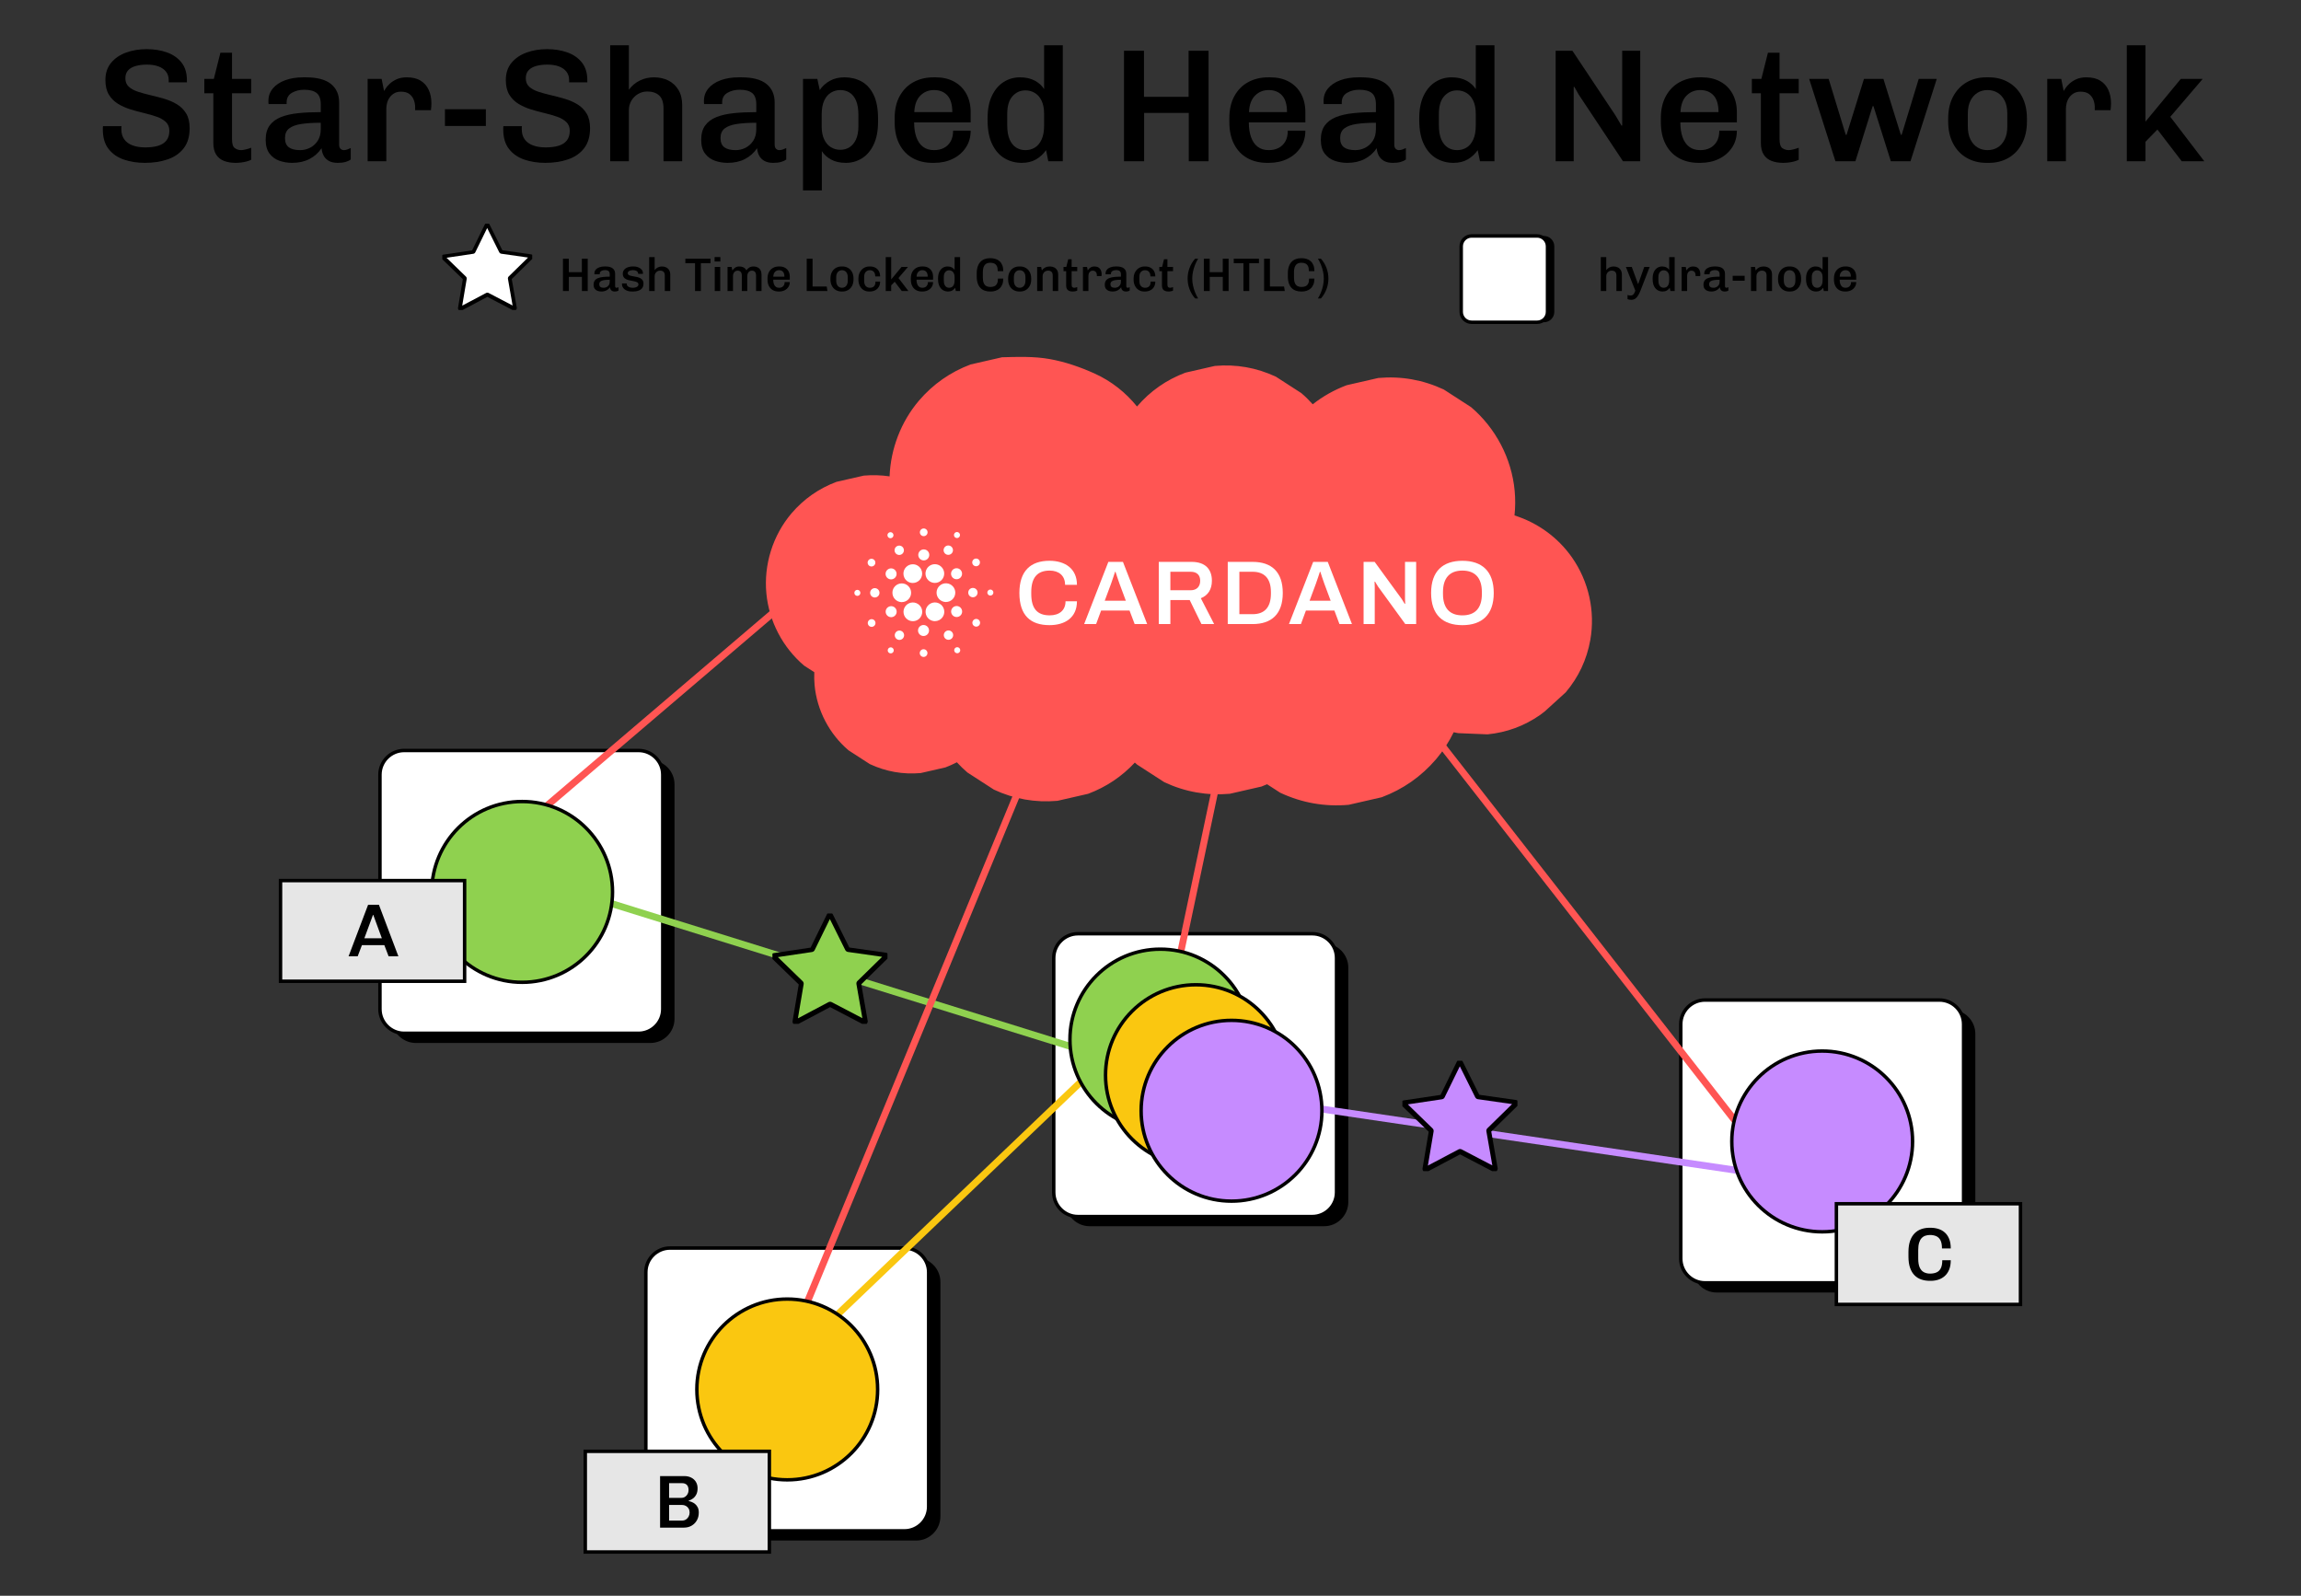 <?xml version="1.0" encoding="iso-8859-1"?>
<!-- Generator: Adobe Illustrator 29.6.0, SVG Export Plug-In . SVG Version: 9.03 Build 0)  -->
<svg version="1.1" xmlns="http://www.w3.org/2000/svg" xmlns:xlink="http://www.w3.org/1999/xlink" x="0px" y="0px"
	 viewBox="0 0 4000 2774" style="enable-background:new 0 0 4000 2774;" xml:space="preserve">
<rect x="0" y="0" width="4000" height="2774" fill="#333333" stroke="none"/>
<g id="Fill">
	<path d="M2301.843,2131.605h-407.606c-23.1,0-42-18.9-42-42V1682c0-23.1,18.9-42,42-42h407.606c23.1,0,42,18.9,42,42v407.606
		C2343.843,2112.705,2324.942,2131.605,2301.843,2131.605z"/>
	<path style="fill:#FFFFFF;stroke:#000000;stroke-width:6;stroke-miterlimit:10;" d="M2281.396,2114.767h-407.606
		c-23.1,0-42-18.9-42-42v-407.605c0-23.1,18.9-42,42-42h407.606c23.1,0,42,18.9,42,42v407.605
		C2323.396,2095.867,2304.496,2114.767,2281.396,2114.767z"/>
	<path d="M3391.888,2246.842h-407.606c-23.1,0-42-18.9-42-42v-407.605c0-23.1,18.9-42,42-42h407.606c23.1,0,42,18.9,42,42v407.605
		C3433.888,2227.942,3414.988,2246.842,3391.888,2246.842z"/>
	<path style="fill:#FFFFFF;stroke:#000000;stroke-width:6;stroke-miterlimit:10;" d="M3371.442,2230.004h-407.606
		c-23.1,0-42-18.9-42-42v-407.605c0-23.1,18.9-42,42-42h407.606c23.1,0,42,18.9,42,42v407.605
		C3413.442,2211.104,3394.542,2230.004,3371.442,2230.004z"/>
	<path d="M1592.78,2677.985h-407.606c-23.1,0-42-18.9-42-42v-407.605c0-23.1,18.9-42,42-42h407.606c23.1,0,42,18.9,42,42v407.605
		C1634.78,2659.085,1615.88,2677.985,1592.78,2677.985z"/>
	<path style="fill:#FFFFFF;stroke:#000000;stroke-width:6;stroke-miterlimit:10;" d="M1572.334,2661.147h-407.606
		c-23.1,0-42-18.9-42-42v-407.605c0-23.1,18.9-42,42-42h407.606c23.1,0,42,18.9,42,42v407.605
		C1614.334,2642.247,1595.434,2661.147,1572.334,2661.147z"/>
	
		<line style="fill:none;stroke:#FAC710;stroke-width:12;stroke-miterlimit:10;" x1="1919.206" y1="1842.106" x2="1432.096" y2="2307.883"/>
	<path style="fill:#FF5553;" d="M2732.739,969.057c-24.335-34.745-59.78-60.413-99.955-73.039
		c1.503-14.226,1.627-28.635,0.281-42.978c-5.293-56.12-32.928-108.842-75.842-145.318c-15.788-10.201-31.562-20.408-47.344-30.602
		c-36.15-16.892-74.103-23.584-113.848-20.081c-18.323,4.195-36.639,8.384-54.963,12.566c-21.702,8.168-41.365,19.252-59.041,33.19
		c-6.149-6.894-12.755-13.409-19.826-19.428c-14.723-9.514-29.445-19.022-44.155-28.543
		c-33.719-15.749-69.104-21.982-106.176-18.716c-17.088,3.902-34.17,7.809-51.252,11.717
		c-33.045,12.423-61.066,32.033-84.075,58.793c-19.519-24.159-44.475-44.168-74.234-57.538
		c-24.773-11.129-51.088-20.231-77.821-24.969c-26.943-4.77-55.186-3.836-82.625-3.052c-18.193,4.163-36.399,8.326-54.604,12.488
		c-35.294,13.279-65.222,34.235-89.773,62.864c-31.268,36.79-49.141,83.676-51.049,131.66c-14.677-2.149-29.647-2.646-44.932-1.293
		c-15.821,3.613-31.647,7.234-47.462,10.848c-30.693,11.547-56.701,29.758-78.037,54.643
		c-32.556,38.306-48.487,89.173-43.769,139.215c4.568,48.461,28.426,93.995,65.497,125.499c5.933,3.842,11.873,7.685,17.814,11.52
		c-0.314,7.561-0.17,15.154,0.542,22.734c4.123,43.684,25.629,84.729,59.047,113.129c12.286,7.946,24.564,15.886,36.856,23.825
		c28.145,13.154,57.688,18.362,88.636,15.631l42.783-9.789c6.92-2.6,13.579-5.58,19.977-8.939
		c5.776,6.287,11.912,12.279,18.447,17.833c15.311,9.894,30.622,19.794,45.932,29.694c35.078,16.39,71.902,22.878,110.469,19.48
		c17.775-4.064,35.549-8.13,53.323-12.201c31.464-11.827,58.505-29.981,81.22-54.303c1.333,1.183,2.627,2.405,3.986,3.555
		c15.781,10.201,31.556,20.408,47.337,30.608c36.15,16.885,74.103,23.584,113.854,20.075c18.317-4.189,36.633-8.378,54.95-12.567
		c3.313-1.248,6.528-2.626,9.743-4.005c7.613,4.927,15.233,9.848,22.852,14.775c37.796,17.657,77.475,24.649,119.023,20.989
		c19.146-4.384,38.306-8.763,57.453-13.141c37.143-13.965,68.64-36.019,94.472-66.151c12.174-14.317,22.407-30.098,30.602-46.847
		c2.568,0.562,5.143,1.111,7.75,1.568c17.029,0.699,34.059,1.392,51.082,2.091c33.379-3.306,63.831-14.533,91.349-33.666
		l8.351-6.391c12.109-11.024,24.211-22.035,36.32-33.059c22.309-26.479,36.516-56.774,42.645-90.891
		C2773.359,1062.588,2761.818,1010.584,2732.739,969.057z"/>
	<g id="Layer_2_00000171693655610200325860000007420507718178109880_">
		<g id="Layer_1-2">
			<path style="fill:#FFFFFF;" d="M1551.397,1029.478c-0.516,8.986,6.345,16.69,15.33,17.215h0.889
				c8.987-0.01,16.265-7.303,16.255-16.291s-7.304-16.265-16.291-16.255c-8.618,0.01-15.734,6.736-16.228,15.339L1551.397,1029.478z
				"/>
			<path style="fill:#FFFFFF;" d="M1490.716,1025.352c-2.898-0.162-5.379,2.056-5.541,4.953c-0.162,2.898,2.056,5.379,4.953,5.541
				c2.895,0.162,5.374-2.051,5.54-4.946c0.171-2.892-2.035-5.376-4.927-5.547
				C1490.733,1025.353,1490.724,1025.352,1490.716,1025.352z"/>
			<path style="fill:#FFFFFF;" d="M1550.365,935.032c2.586-1.328,3.606-4.501,2.278-7.088s-4.501-3.606-7.088-2.278
				c-2.566,1.318-3.594,4.455-2.304,7.036c1.306,2.603,4.475,3.654,7.078,2.348C1550.342,935.044,1550.354,935.038,1550.365,935.032
				z"/>
			<path style="fill:#FFFFFF;" d="M1566.878,963.826c4.008-2.022,5.618-6.909,3.596-10.917c-2.022-4.008-6.909-5.618-10.917-3.596
				c-4.006,2.021-5.616,6.905-3.599,10.912c2.019,4.009,6.905,5.623,10.914,3.604
				C1566.875,963.828,1566.877,963.827,1566.878,963.826z"/>
			<path style="fill:#FFFFFF;" d="M1511.31,983.629c3.09,2.032,7.242,1.174,9.274-1.916c2.032-3.09,1.174-7.242-1.916-9.274
				c-3.09-2.032-7.242-1.174-9.274,1.916c-0.002,0.003-0.003,0.005-0.005,0.008C1507.364,977.453,1508.224,981.599,1511.31,983.629z
				"/>
			<path style="fill:#FFFFFF;" d="M1521.208,1022.391c-4.482-0.253-8.32,3.175-8.573,7.657c-0.253,4.482,3.175,8.32,7.657,8.573
				c4.478,0.253,8.315-3.17,8.572-7.648C1529.117,1026.489,1525.69,1022.648,1521.208,1022.391z"/>
			<path style="fill:#FFFFFF;" d="M1512.2,1077.034c-3.301,1.668-4.624,5.696-2.956,8.996c1.668,3.3,5.696,4.624,8.996,2.956
				c3.298-1.667,4.623-5.691,2.958-8.991c-1.665-3.302-5.692-4.629-8.994-2.964
				C1512.203,1077.032,1512.201,1077.033,1512.2,1077.034z"/>
			<path style="fill:#FFFFFF;" d="M1543.794,1005.593c4.42,2.897,10.351,1.662,13.247-2.758c2.897-4.42,1.662-10.351-2.758-13.247
				c-4.419-2.896-10.349-1.662-13.246,2.756c-2.899,4.412-1.673,10.339,2.74,13.238
				C1543.783,1005.586,1543.788,1005.589,1543.794,1005.593z"/>
			<path style="fill:#FFFFFF;" d="M1644.028,963.185c3.764,2.455,8.805,1.394,11.26-2.37c2.455-3.764,1.394-8.805-2.37-11.26
				c-3.761-2.453-8.799-1.396-11.256,2.363c-2.46,3.755-1.411,8.793,2.344,11.253
				C1644.014,963.176,1644.021,963.181,1644.028,963.185z"/>
			<path style="fill:#FFFFFF;" d="M1660.71,934.481c2.432,1.594,5.695,0.915,7.289-1.517c1.594-2.432,0.915-5.695-1.517-7.289
				c-2.432-1.594-5.695-0.915-7.289,1.517c-0.001,0.002-0.003,0.004-0.004,0.006C1657.6,929.63,1658.281,932.889,1660.71,934.481z"
				/>
			<path style="fill:#FFFFFF;" d="M1645.309,1013.987c-8.975-0.516-16.669,6.342-17.184,15.317
				c-0.516,8.975,6.342,16.669,15.317,17.184l0,0c0.311,0,0.631,0,0.943,0c8.987-0.004,16.269-7.294,16.265-16.281
				c-0.002-3.996-1.474-7.851-4.136-10.832C1653.652,1016.15,1649.615,1014.208,1645.309,1013.987z"/>
			<path style="fill:#FFFFFF;" d="M1572.223,1004.464c2.756,5.505,8.392,8.974,14.548,8.955c8.992,0.002,16.283-7.286,16.285-16.278
				c0.001-2.556-0.601-5.077-1.755-7.358c-2.775-5.479-8.406-8.922-14.548-8.892c-8.992,0.015-16.269,7.317-16.254,16.31
				C1570.503,999.722,1571.093,1002.209,1572.223,1004.464z"/>
			<path style="fill:#FFFFFF;" d="M1699.828,983.611c3.301-1.666,4.627-5.693,2.961-8.995c-1.666-3.301-5.693-4.627-8.995-2.961
				c-3.298,1.664-4.625,5.685-2.966,8.986C1692.495,983.945,1696.522,985.274,1699.828,983.611z"/>
			<path style="fill:#FFFFFF;" d="M1658.558,988.795c-4.72,2.377-6.619,8.13-4.242,12.849s8.13,6.619,12.849,4.242
				c4.719-2.377,6.619-8.13,4.242-12.849c-2.37-4.717-8.116-6.62-12.833-4.25C1658.569,988.79,1658.564,988.793,1658.558,988.795z"
				/>
			<path style="fill:#FFFFFF;" d="M1605.4,932.027c3.692,0.21,6.856-2.612,7.066-6.304c0.21-3.692-2.612-6.856-6.304-7.066
				c-3.692-0.21-6.856,2.612-7.066,6.304c0,0.002,0,0.004,0,0.005C1598.888,928.656,1601.71,931.817,1605.4,932.027z"/>
			<path style="fill:#FFFFFF;" d="M1605.329,974.167c5.276,0.296,9.793-3.741,10.089-9.018s-3.741-9.793-9.018-10.089
				c-5.271-0.296-9.785,3.734-10.088,9.005C1596.014,969.345,1600.05,973.867,1605.329,974.167z"/>
			<path style="fill:#FFFFFF;" d="M1553.487,1071.841c4.719-2.379,6.615-8.133,4.236-12.851c-2.379-4.719-8.133-6.615-12.851-4.236
				c-4.719,2.379-6.615,8.133-4.236,12.851c0,0.001,0.001,0.002,0.002,0.004C1543.017,1072.324,1548.769,1074.219,1553.487,1071.841
				z"/>
			<path style="fill:#FFFFFF;" d="M1611.509,988.128c-4.926,7.517-2.825,17.604,4.692,22.53c7.517,4.926,17.604,2.825,22.53-4.692
				c4.926-7.517,2.825-17.604-4.692-22.53c-2.644-1.733-5.736-2.658-8.898-2.662
				C1619.648,980.771,1614.522,983.536,1611.509,988.128z"/>
			<path style="fill:#FFFFFF;" d="M1639.804,1056.181c-4.047-8.025-13.833-11.249-21.857-7.203
				c-8.025,4.047-11.249,13.833-7.203,21.857c2.766,5.486,8.386,8.946,14.53,8.946c2.547-0.018,5.055-0.626,7.327-1.778
				C1640.602,1073.953,1643.822,1064.198,1639.804,1056.181z"/>
			<path style="fill:#FFFFFF;" d="M1668.242,1055.043c-4.417-2.9-10.349-1.67-13.25,2.748c-2.9,4.417-1.67,10.349,2.748,13.249
				s10.349,1.67,13.249-2.748C1673.879,1063.873,1672.651,1057.949,1668.242,1055.043z"/>
			<path style="fill:#FFFFFF;" d="M1699.401,1030.598c0.253-4.482-3.175-8.32-7.657-8.573c-4.482-0.253-8.32,3.175-8.573,7.657
				c-0.253,4.478,3.17,8.315,7.648,8.572C1695.303,1038.507,1699.143,1035.081,1699.401,1030.598z"/>
			<path style="fill:#FFFFFF;" d="M1721.916,1024.809c-2.903-0.167-5.391,2.05-5.558,4.953c-0.167,2.902,2.05,5.391,4.953,5.558
				c2.903,0.167,5.391-2.051,5.558-4.953c0,0,0,0,0,0C1727.031,1027.466,1724.816,1024.981,1721.916,1024.809z"/>
			<path style="fill:#FFFFFF;" d="M1700.717,1077.007c-3.094-2.026-7.244-1.161-9.27,1.933c-2.026,3.094-1.161,7.244,1.933,9.27
				c3.092,2.025,7.24,1.162,9.267-1.928c2.029-3.092,1.167-7.243-1.925-9.272C1700.72,1077.009,1700.718,1077.008,1700.717,1077.007
				z"/>
			<path style="fill:#FFFFFF;" d="M1551.326,1126.155c-2.431-1.595-5.694-0.918-7.289,1.513c-1.595,2.431-0.917,5.694,1.513,7.289
				c2.43,1.594,5.692,0.918,7.288-1.511c1.596-2.43,0.921-5.694-1.509-7.29C1551.327,1126.156,1551.327,1126.156,1551.326,1126.155z
				"/>
			<path style="fill:#FFFFFF;" d="M1661.662,1125.604c-2.596,1.309-3.64,4.474-2.332,7.07c1.309,2.596,4.474,3.64,7.07,2.332
				c2.596-1.309,3.64-4.474,2.332-7.07c0-0.001-0.001-0.001-0.001-0.002c-1.303-2.594-4.462-3.64-7.055-2.337
				C1661.671,1125.599,1661.667,1125.601,1661.662,1125.604z"/>
			<path style="fill:#FFFFFF;" d="M1600.518,1072.481c4.926-7.517,2.825-17.604-4.692-22.53c-7.517-4.926-17.604-2.825-22.53,4.692
				c-4.926,7.517-2.825,17.604,4.692,22.53c2.647,1.734,5.742,2.66,8.907,2.662
				C1592.39,1079.854,1597.519,1077.085,1600.518,1072.481z"/>
			<path style="fill:#FFFFFF;" d="M1567.999,1097.46c-3.756-2.457-8.794-1.404-11.251,2.352c-2.457,3.756-1.404,8.794,2.352,11.251
				c3.754,2.456,8.787,1.406,11.246-2.345C1572.804,1104.96,1571.754,1099.922,1567.999,1097.46z"/>
			<path style="fill:#FFFFFF;" d="M1605.943,1128.609c-3.692-0.21-6.855,2.613-7.065,6.305c-0.21,3.692,2.613,6.855,6.305,7.065
				c3.69,0.21,6.853-2.61,7.065-6.301c0.212-3.692-2.609-6.857-6.301-7.069C1605.945,1128.609,1605.944,1128.609,1605.943,1128.609z
				"/>
			<path style="fill:#FFFFFF;" d="M1606.014,1086.478c-5.275-0.321-9.81,3.696-10.131,8.97c-0.321,5.275,3.695,9.81,8.97,10.131
				c5.275,0.321,9.81-3.696,10.131-8.97c0.001-0.013,0.002-0.026,0.002-0.038C1615.29,1091.308,1611.276,1086.792,1606.014,1086.478
				z"/>
			<path style="fill:#FFFFFF;" d="M1645.149,1096.81c-4.007,2.033-5.608,6.93-3.574,10.938c2.033,4.007,6.93,5.608,10.938,3.574
				c4.007-2.033,5.608-6.93,3.574-10.938c-0.003-0.006-0.006-0.012-0.009-0.017c-2.03-3.998-6.916-5.594-10.914-3.564
				C1645.158,1096.806,1645.153,1096.808,1645.149,1096.81z"/>
			<path style="fill:#FFFFFF;" d="M1824.72,991.872c15.757,0,26.793,8.661,26.793,24.738h20.639
				c0-28.206-20.799-41.794-47.743-41.794c-33.097,0-52.322,17.971-52.322,55.95c0,38.922,19.225,55.942,52.322,55.942
				c27.264,0,47.743-13.232,47.743-41.447h-19.857c0,15.757-10.875,24.427-27.566,24.427c-21.911,0-32.012-12.138-32.012-37.348
				v-3.148C1792.735,1004.473,1802.97,991.872,1824.72,991.872z"/>
			<path style="fill:#FFFFFF;" d="M1926.724,976.737l-42.078,108.113h20.808l8.661-23.485h49.45l8.892,23.485h21.751
				l-42.105-108.113H1926.724z M1920.419,1044.319l11.035-29.638c2.205-5.824,6.145-18.434,6.936-20.639h0.782
				c0.792,2.205,4.731,14.966,6.936,20.639l11.026,29.629L1920.419,1044.319z"/>
			<path style="fill:#FFFFFF;" d="M2106.731,1009.514c0-20.008-11.507-32.777-35.302-32.777h-57.053v108.113h20.177v-41.794h33.56
				l20.452,41.794h22.062l-23.12-44.915C2100.267,1034.893,2106.731,1024.178,2106.731,1009.514z M2069.846,1026.063h-35.294
				v-32.146h35.294c10.875,0,16.549,5.833,16.549,15.597C2086.395,1019.767,2080.25,1026.063,2069.846,1026.063z"/>
			<path style="fill:#FFFFFF;" d="M2177.497,976.737h-43.199v108.113h43.181c32.617,0,52.465-17.02,52.465-54.056
				C2229.944,993.757,2210.114,976.737,2177.497,976.737z M2209.331,1032.368c-0.16,23.645-11.347,35.302-31.834,35.302h-23.004
				v-73.753h23.004c20.452,0,31.834,11.667,31.834,35.302V1032.368z"/>
			<path style="fill:#FFFFFF;" d="M2282.8,976.737l-42.096,108.113h20.799l8.67-23.485h49.486l8.821,23.485h21.751l-42.079-108.113
				H2282.8z M2276.495,1044.319l11.018-29.638c2.205-5.824,6.145-18.434,6.936-20.639h0.8c0.782,2.205,4.731,14.966,6.936,20.639
				l11.026,29.629L2276.495,1044.319z"/>
			<path style="fill:#FFFFFF;" d="M2442.452,1041.038c0,2.045,0.311,7.558,0.311,8.51l-0.782,0.311
				c-0.471-0.623-3.628-6.145-5.335-8.661l-46.96-64.461h-19.252v108.113h19.385v-64.772c0-2.668-0.32-7.879-0.32-8.67l0.791-0.471
				c0.471,0.631,2.837,5.202,5.335,8.83l47.281,65.083h18.905V976.737h-19.376v64.3H2442.452z"/>
			<path style="fill:#FFFFFF;" d="M2542.171,974.852c-33.88,0-54.368,17.962-54.368,55.942s20.452,55.942,54.368,55.942
				c33.915,0,54.528-17.963,54.528-55.942S2576.051,974.852,2542.171,974.852z M2576.051,1032.528
				c0,24.738-11.818,37.188-33.88,37.188c-21.902,0-33.72-12.449-33.72-37.188v-3.308c0-24.747,11.978-37.348,33.72-37.348
				c21.911,0,33.88,12.6,33.88,37.348V1032.528z"/>
		</g>
	</g>
	
		<line style="fill:none;stroke:#FF5553;stroke-width:12;stroke-miterlimit:10;" x1="3049.87" y1="1991.439" x2="2466.76" y2="1244.774"/>
	
		<line style="fill:none;stroke:#C68BFF;stroke-width:12;stroke-miterlimit:10;" x1="3088.981" y1="2044.772" x2="2246.316" y2="1920.328"/>
	<path d="M1130.559,1813.065H722.954c-23.1,0-42-18.9-42-42V1363.46c0-23.1,18.9-42,42-42h407.606c23.1,0,42,18.9,42,42v407.605
		C1172.559,1794.166,1153.659,1813.065,1130.559,1813.065z"/>
	<path style="fill:#FFFFFF;stroke:#000000;stroke-width:6;stroke-miterlimit:10;" d="M1110.113,1796.228H702.507
		c-23.1,0-42-18.9-42-42v-407.605c0-23.1,18.9-42,42-42h407.606c23.1,0,42,18.9,42,42v407.605
		C1152.113,1777.328,1133.213,1796.228,1110.113,1796.228z"/>
	
		<line style="fill:none;stroke:#FF5553;stroke-width:12;stroke-miterlimit:10;" x1="891.652" y1="1450.995" x2="1375.207" y2="1038.552"/>
	
		<line style="fill:none;stroke:#8FD14F;stroke-width:12;stroke-miterlimit:10;" x1="1010.763" y1="1554.436" x2="1912.095" y2="1834.995"/>
	<circle style="fill:#8FD14F;stroke:#000000;stroke-width:6;stroke-miterlimit:10;" cx="907.678" cy="1550.45" r="157.124"/>
	<circle style="fill:#C68BFF;stroke:#000000;stroke-width:6;stroke-miterlimit:10;" cx="3167.639" cy="1984.202" r="157.124"/>
	
		<line style="fill:none;stroke:#FF5553;stroke-width:12;stroke-miterlimit:10;" x1="2040.094" y1="1714.106" x2="2118.317" y2="1344.329"/>
	
		<line style="fill:none;stroke:#FF5553;stroke-width:12;stroke-miterlimit:10;" x1="1389.429" y1="2297.216" x2="1778.819" y2="1354.4"/>
	
		<rect x="3192.345" y="2092.534" style="fill:#E6E6E6;stroke:#000000;stroke-width:6;stroke-miterlimit:10;" width="320" height="175"/>
	<g>
		<path d="M3354.58,2226.503c-5.14,0-9.95-0.741-14.435-2.221c-4.485-1.48-8.404-3.874-11.756-7.185
			c-3.354-3.309-5.988-7.642-7.902-12.997c-1.917-5.355-2.874-11.907-2.874-19.659v-8.099c0-7.575,0.957-14.041,2.874-19.397
			c1.914-5.355,4.549-9.709,7.902-13.062c3.352-3.352,7.228-5.791,11.626-7.315c4.396-1.522,9.121-2.286,14.172-2.286h1.96
			c4.702,0,9.164,0.653,13.389,1.96c4.223,1.306,7.945,3.376,11.168,6.204c3.221,2.831,5.769,6.531,7.642,11.104
			c1.872,4.571,2.809,10.123,2.809,16.654h-15.283c0-6.183-0.894-10.95-2.678-14.304c-1.785-3.351-4.245-5.702-7.38-7.054
			c-3.135-1.349-6.707-2.024-10.711-2.024c-2.962,0-5.705,0.437-8.229,1.307c-2.526,0.871-4.702,2.309-6.531,4.311
			c-1.829,2.004-3.245,4.682-4.245,8.033c-1.002,3.354-1.502,7.511-1.502,12.475v14.891c0,6.619,0.869,11.821,2.612,15.609
			c1.741,3.788,4.157,6.488,7.249,8.099c3.091,1.612,6.64,2.417,10.646,2.417c4.266,0,7.988-0.674,11.168-2.024
			c3.178-1.35,5.66-3.701,7.445-7.054c1.784-3.352,2.678-8.076,2.678-14.173h14.761c0,6.27-0.914,11.67-2.743,16.197
			c-1.829,4.529-4.333,8.229-7.511,11.103c-3.18,2.874-6.857,5.009-11.038,6.4c-4.18,1.393-8.621,2.091-13.323,2.091H3354.58z"/>
	</g>
	<g>
		
			<rect x="487.654" y="1530.757" style="fill:#E6E6E6;stroke:#000000;stroke-width:6;stroke-miterlimit:10;" width="320" height="175"/>
		<g>
			<path d="M605.935,1662.419l33.962-89.607h18.81l33.832,89.607h-16.981l-7.446-19.463h-38.926l-7.445,19.463H605.935z
				 M633.366,1631.069h30.435l-14.891-40.624h-0.522L633.366,1631.069z"/>
		</g>
	</g>
	<circle style="fill:#8FD14F;stroke:#000000;stroke-width:6;stroke-miterlimit:10;" cx="2017.085" cy="1807.113" r="157.124"/>
	<circle style="fill:#FAC710;stroke:#000000;stroke-width:6;stroke-miterlimit:10;" cx="2078.961" cy="1868.989" r="157.124"/>
	<circle style="fill:#C68BFF;stroke:#000000;stroke-width:6;stroke-miterlimit:10;" cx="2140.837" cy="1930.865" r="157.124"/>
	<circle style="fill:#FAC710;stroke:#000000;stroke-width:6;stroke-miterlimit:10;" cx="1368.531" cy="2415.344" r="157.124"/>
	
		<rect x="1017.431" y="2522.898" style="fill:#E6E6E6;stroke:#000000;stroke-width:6;stroke-miterlimit:10;" width="320" height="175"/>
	<g>
		<path d="M1147.467,2655.56v-89.607h42.061c4.615,0,8.664,0.894,12.148,2.678c3.482,1.786,6.182,4.268,8.099,7.445
			c1.915,3.18,2.874,6.858,2.874,11.038c0,4.441-0.784,8.121-2.351,11.037c-1.567,2.919-3.527,5.205-5.878,6.858
			c-2.351,1.655-4.748,2.873-7.185,3.657v0.783c1.653,0.262,3.482,0.807,5.486,1.633c2.002,0.829,3.919,2.005,5.748,3.527
			c1.829,1.524,3.331,3.483,4.506,5.878c1.176,2.396,1.764,5.378,1.764,8.947c0,5.052-1.11,9.536-3.331,13.454
			c-2.221,3.919-5.27,7.012-9.144,9.274c-3.876,2.266-8.382,3.396-13.52,3.396H1147.467z M1163.142,2603.834h21.03
			c2.612,0,4.876-0.631,6.792-1.895c1.914-1.261,3.396-2.916,4.441-4.963c1.045-2.046,1.567-4.289,1.567-6.728
			c0-3.919-0.979-6.9-2.939-8.947c-1.959-2.046-4.812-3.07-8.556-3.07h-22.336V2603.834z M1163.142,2643.282h22.467
			c2.612,0,4.898-0.631,6.857-1.895c1.959-1.261,3.504-2.959,4.637-5.094c1.131-2.133,1.698-4.462,1.698-6.988
			c0-2.698-0.588-5.029-1.764-6.988c-1.175-1.96-2.766-3.482-4.768-4.572c-2.004-1.088-4.225-1.633-6.662-1.633h-22.467V2643.282z"
			/>
	</g>
</g>
<g id="Type">
	<path d="M2683.971,560.179h-114c-9.9,0-18-8.1-18-18v-114c0-9.9,8.1-18,18-18h114c9.9,0,18,8.1,18,18v114
		C2701.971,552.079,2693.871,560.179,2683.971,560.179z"/>
	<g>
		<path d="M251.853,283.105c-13.44,0-25.668-1.916-36.68-5.74c-11.016-3.824-19.836-9.984-26.46-18.48
			c-6.628-8.492-9.94-19.74-9.94-33.74c0-0.932,0-1.912,0-2.94c0-1.023,0.092-2.003,0.28-2.94h32.2
			c-0.188,0.937-0.28,1.868-0.28,2.8c0,0.937,0,1.868,0,2.8c0,6.908,1.68,12.696,5.04,17.36c3.36,4.668,8.164,8.168,14.42,10.5
			c6.252,2.336,13.58,3.5,21.98,3.5c8.96,0,16.563-0.98,22.82-2.94c6.252-1.96,11.012-5.083,14.28-9.38
			c3.264-4.292,4.9-9.8,4.9-16.52c0-6.344-2.008-11.432-6.02-15.26c-4.016-3.824-9.336-6.904-15.96-9.24
			c-6.628-2.332-13.908-4.432-21.84-6.3c-7.936-1.864-15.82-4.012-23.66-6.44c-7.84-2.424-15.076-5.644-21.7-9.66
			c-6.628-4.012-11.948-9.332-15.96-15.96c-4.016-6.624-6.02-15.072-6.02-25.34c0-12.132,3.312-22.164,9.94-30.1
			c6.624-7.932,15.352-13.86,26.18-17.78c10.824-3.92,22.68-5.88,35.56-5.88s24.592,1.868,35.14,5.6
			c10.543,3.736,18.992,9.568,25.34,17.5c6.344,7.936,9.52,18.248,9.52,30.94v3.64h-31.64v-3.92c0-5.784-1.588-10.684-4.76-14.7
			c-3.176-4.012-7.56-7.044-13.16-9.1c-5.6-2.052-12.228-3.08-19.88-3.08c-7.28,0-13.768,0.796-19.46,2.38
			c-5.696,1.588-10.128,4.108-13.3,7.56c-3.176,3.457-4.76,8.076-4.76,13.86c0,6.16,2.003,11.06,6.02,14.7
			c4.012,3.64,9.332,6.536,15.96,8.68c6.624,2.148,13.952,4.156,21.98,6.02c8.023,1.868,16.003,3.968,23.94,6.3
			c7.932,2.336,15.212,5.508,21.84,9.52c6.624,4.016,11.944,9.336,15.96,15.96c4.012,6.628,6.02,15.076,6.02,25.34
			c0,14.56-3.456,26.276-10.36,35.14c-6.908,8.868-16.24,15.308-28,19.32C279.573,281.097,266.413,283.105,251.853,283.105z"/>
		<path d="M409.488,283.105c-7.468,0-14.14-1.12-20.02-3.36c-5.88-2.24-10.456-5.924-13.72-11.06c-3.268-5.132-4.9-11.9-4.9-20.3
			v-86.24h-15.68v-24.92h16.52l11.48-45.64h20.16v45.64h33.32v24.92h-33.32v79.8c0,8.216,1.68,13.44,5.04,15.68
			c3.36,2.24,7,3.36,10.92,3.36c2.052,0,4.9-0.464,8.54-1.4c3.64-0.932,6.58-1.864,8.82-2.8v21c-2.24,1.12-4.948,2.1-8.12,2.94
			c-3.176,0.84-6.44,1.444-9.8,1.82C415.368,282.917,412.288,283.105,409.488,283.105z"/>
		<path d="M507.766,283.105c-7.656,0-14.98-1.216-21.98-3.64s-12.74-6.58-17.22-12.46c-4.48-5.88-6.72-13.86-6.72-23.94
			c0-10.264,2.284-18.572,6.86-24.92c4.572-6.344,11.06-11.2,19.46-14.56c8.4-3.36,18.48-5.644,30.24-6.86
			c11.76-1.212,24.824-1.82,39.2-1.82v-13.44c0-9.332-2.38-15.912-7.14-19.74c-4.76-3.824-11.997-5.74-21.7-5.74
			c-8.028,0-15.12,1.776-21.28,5.32c-6.16,3.548-9.24,9.148-9.24,16.8v2.8h-31.36c-0.188-0.744-0.28-1.632-0.28-2.66
			c0-1.024,0-2.004,0-2.94c0-8.212,2.564-15.4,7.7-21.56c5.132-6.16,12.272-10.92,21.42-14.28c9.144-3.36,19.6-5.04,31.36-5.04h4.76
			c19.412,0,33.88,3.828,43.4,11.48c9.52,7.656,14.28,18.388,14.28,32.2v73.08c0,3.548,0.84,6.068,2.52,7.56
			c1.68,1.496,3.543,2.24,5.6,2.24c1.864,0,3.872-0.372,6.02-1.12c2.144-0.744,4.152-1.584,6.02-2.52v19.88
			c-2.428,1.868-5.508,3.312-9.24,4.34c-3.736,1.024-8.216,1.54-13.44,1.54c-6.16,0-11.249-1.12-15.26-3.36
			c-4.016-2.24-7.048-5.272-9.1-9.1c-2.056-3.824-3.268-8.164-3.64-13.02c-5.417,8.028-12.417,14.28-21,18.76
			C529.417,280.865,519.337,283.105,507.766,283.105z M521.766,260.986c5.972,0,11.664-1.352,17.08-4.06
			c5.412-2.704,9.892-6.764,13.44-12.18c3.544-5.412,5.32-12.224,5.32-20.44v-10.92c-13.068,0-24.268,0.7-33.6,2.1
			c-9.336,1.4-16.428,3.968-21.28,7.7c-4.856,3.736-7.28,9.336-7.28,16.8c0,7.468,2.24,12.836,6.72,16.1
			C506.646,259.354,513.178,260.986,521.766,260.986z"/>
		<path d="M639.083,280.305v-143.08h24.36l4.2,21c0.372-0.56,1.304-2.052,2.8-4.48c1.492-2.424,3.824-5.132,7-8.12
			c3.172-2.983,7.184-5.6,12.04-7.84c4.852-2.24,10.732-3.36,17.64-3.36c9.892,0,17.964,1.96,24.22,5.88
			c6.252,3.92,10.92,9.288,14,16.1c3.08,6.816,4.62,14.608,4.62,23.38c0,2.056-0.096,4.156-0.28,6.3
			c-0.188,2.148-0.376,3.968-0.56,5.46h-27.44v-5.6c0-3.92-0.748-7.932-2.24-12.04c-1.496-4.104-4.016-7.56-7.56-10.36
			c-3.548-2.8-8.496-4.2-14.84-4.2c-4.668,0-8.636,0.98-11.9,2.94c-3.268,1.96-5.928,4.436-7.98,7.42
			c-2.056,2.988-3.5,6.208-4.34,9.66c-0.84,3.456-1.26,6.676-1.26,9.66v91.28H639.083z"/>
		<path d="M773.479,218.986v-29.12h71.12v29.12H773.479z"/>
		<path d="M947.917,283.105c-13.44,0-25.668-1.916-36.68-5.74c-11.016-3.824-19.836-9.984-26.46-18.48
			c-6.628-8.492-9.94-19.74-9.94-33.74c0-0.932,0-1.912,0-2.94c0-1.023,0.092-2.003,0.28-2.94h32.2
			c-0.188,0.937-0.28,1.868-0.28,2.8c0,0.937,0,1.868,0,2.8c0,6.908,1.68,12.696,5.04,17.36c3.36,4.668,8.164,8.168,14.42,10.5
			c6.252,2.336,13.58,3.5,21.98,3.5c8.96,0,16.563-0.98,22.82-2.94c6.252-1.96,11.012-5.083,14.28-9.38
			c3.264-4.292,4.9-9.8,4.9-16.52c0-6.344-2.008-11.432-6.02-15.26c-4.016-3.824-9.336-6.904-15.96-9.24
			c-6.628-2.332-13.908-4.432-21.84-6.3c-7.936-1.864-15.82-4.012-23.66-6.44c-7.84-2.424-15.076-5.644-21.7-9.66
			c-6.628-4.012-11.948-9.332-15.96-15.96c-4.016-6.624-6.02-15.072-6.02-25.34c0-12.132,3.312-22.164,9.94-30.1
			c6.624-7.932,15.352-13.86,26.18-17.78c10.824-3.92,22.68-5.88,35.56-5.88s24.592,1.868,35.14,5.6
			c10.543,3.736,18.992,9.568,25.34,17.5c6.344,7.936,9.52,18.248,9.52,30.94v3.64h-31.64v-3.92c0-5.784-1.588-10.684-4.76-14.7
			c-3.176-4.012-7.56-7.044-13.16-9.1c-5.6-2.052-12.228-3.08-19.88-3.08c-7.28,0-13.768,0.796-19.46,2.38
			c-5.696,1.588-10.128,4.108-13.3,7.56c-3.176,3.457-4.76,8.076-4.76,13.86c0,6.16,2.003,11.06,6.02,14.7
			c4.012,3.64,9.332,6.536,15.96,8.68c6.624,2.148,13.952,4.156,21.98,6.02c8.023,1.868,16.003,3.968,23.94,6.3
			c7.932,2.336,15.212,5.508,21.84,9.52c6.624,4.016,11.944,9.336,15.96,15.96c4.012,6.628,6.02,15.076,6.02,25.34
			c0,14.56-3.456,26.276-10.36,35.14c-6.908,8.868-16.24,15.308-28,19.32C975.638,281.097,962.478,283.105,947.917,283.105z"/>
		<path d="M1060.753,280.305v-201.6h32.48v77.28c5.224-7.092,11.62-12.46,19.18-16.1s15.632-5.46,24.22-5.46
			c9.52,0,17.964,1.868,25.34,5.6c7.372,3.736,13.204,9.196,17.5,16.38c4.292,7.188,6.44,16.008,6.44,26.46v97.44h-32.48v-91.56
			c0-10.64-2.52-18.244-7.56-22.82c-5.04-4.572-11.948-6.86-20.72-6.86c-5.788,0-11.108,1.448-15.96,4.34
			c-4.856,2.896-8.729,6.768-11.62,11.62c-2.896,4.856-4.34,10.36-4.34,16.52v88.76H1060.753z"/>
		<path d="M1264.872,283.105c-7.656,0-14.98-1.216-21.98-3.64s-12.74-6.58-17.22-12.46c-4.48-5.88-6.72-13.86-6.72-23.94
			c0-10.264,2.284-18.572,6.86-24.92c4.572-6.344,11.06-11.2,19.46-14.56c8.4-3.36,18.48-5.644,30.24-6.86
			c11.76-1.212,24.824-1.82,39.2-1.82v-13.44c0-9.332-2.38-15.912-7.14-19.74c-4.76-3.824-11.997-5.74-21.7-5.74
			c-8.028,0-15.12,1.776-21.28,5.32c-6.16,3.548-9.24,9.148-9.24,16.8v2.8h-31.36c-0.188-0.744-0.28-1.632-0.28-2.66
			c0-1.024,0-2.004,0-2.94c0-8.212,2.564-15.4,7.7-21.56c5.132-6.16,12.272-10.92,21.42-14.28c9.144-3.36,19.6-5.04,31.36-5.04h4.76
			c19.412,0,33.88,3.828,43.4,11.48c9.52,7.656,14.28,18.388,14.28,32.2v73.08c0,3.548,0.84,6.068,2.52,7.56
			c1.68,1.496,3.543,2.24,5.6,2.24c1.864,0,3.872-0.372,6.02-1.12c2.144-0.744,4.152-1.584,6.02-2.52v19.88
			c-2.428,1.868-5.508,3.312-9.24,4.34c-3.736,1.024-8.216,1.54-13.44,1.54c-6.16,0-11.249-1.12-15.26-3.36
			c-4.016-2.24-7.048-5.272-9.1-9.1c-2.056-3.824-3.268-8.164-3.64-13.02c-5.417,8.028-12.417,14.28-21,18.76
			C1286.523,280.865,1276.443,283.105,1264.872,283.105z M1278.872,260.986c5.972,0,11.664-1.352,17.08-4.06
			c5.412-2.704,9.892-6.764,13.44-12.18c3.544-5.412,5.32-12.224,5.32-20.44v-10.92c-13.068,0-24.268,0.7-33.6,2.1
			c-9.336,1.4-16.428,3.968-21.28,7.7c-4.856,3.736-7.28,9.336-7.28,16.8c0,7.468,2.24,12.836,6.72,16.1
			C1263.751,259.354,1270.284,260.986,1278.872,260.986z"/>
		<path d="M1395.909,330.986v-193.76h24.92l4.2,19.32c4.48-6.72,10.36-12.084,17.64-16.1c7.28-4.012,15.771-6.02,25.48-6.02
			c10.824,0,20.624,2.38,29.4,7.14c8.772,4.76,15.772,12.417,21,22.96c5.224,10.548,7.84,24.408,7.84,41.58v5.88
			c0,15.496-2.52,28.56-7.56,39.2c-5.04,10.64-11.808,18.62-20.3,23.94c-8.496,5.32-17.876,7.98-28.14,7.98
			c-10.08,0-18.62-1.916-25.62-5.74s-12.368-8.724-16.1-14.7v68.32H1395.909z M1460.869,260.426c5.972,0,11.34-1.54,16.1-4.62
			s8.492-7.652,11.2-13.72c2.704-6.063,4.06-13.58,4.06-22.54v-19.6c0-10.264-1.356-18.572-4.06-24.92
			c-2.708-6.344-6.44-11.012-11.2-14c-4.76-2.984-10.128-4.48-16.1-4.48c-5.788,0-11.156,1.448-16.1,4.34
			c-4.948,2.896-8.916,7.468-11.9,13.72c-2.988,6.256-4.48,14.608-4.48,25.06v19.88c0,9.148,1.444,16.756,4.34,22.82
			c2.892,6.068,6.812,10.596,11.76,13.58C1449.433,258.933,1454.893,260.426,1460.869,260.426z"/>
		<path d="M1621.025,283.105c-13.068,0-24.548-2.756-34.44-8.26c-9.896-5.504-17.596-13.58-23.1-24.22
			c-5.508-10.64-8.26-23.52-8.26-38.64v-6.44c0-15.12,2.94-28,8.82-38.64s13.904-18.712,24.08-24.22
			c10.172-5.503,21.792-8.26,34.86-8.26h3.64c12.132,0,22.771,2.476,31.92,7.42c9.144,4.948,16.24,11.996,21.28,21.14
			c5.04,9.148,7.56,19.88,7.56,32.2v17.64h-98.28c0,9.896,1.304,18.48,3.92,25.76c2.612,7.28,6.484,12.836,11.62,16.66
			c5.132,3.828,11.523,5.74,19.18,5.74c6.344,0,11.992-1.26,16.94-3.78c4.944-2.52,8.864-6.3,11.76-11.34
			c2.892-5.04,4.34-11.292,4.34-18.76h30.52c0,11.2-2.8,21-8.4,29.4c-5.6,8.4-13.16,14.936-22.68,19.6c-9.52,4.664-20.348,7-32.48,7
			H1621.025z M1589.385,194.906h66.08c0-13.064-2.848-22.724-8.54-28.98c-5.696-6.252-13.488-9.38-23.38-9.38
			c-9.336,0-17.22,3.22-23.66,9.66S1589.945,182.214,1589.385,194.906z"/>
		<path d="M1776.142,283.105c-10.828,0-20.72-2.616-29.68-7.84c-8.96-5.224-16.148-13.344-21.56-24.36
			c-5.417-11.012-8.12-25.104-8.12-42.28v-3.08c0-15.68,2.563-28.792,7.7-39.34c5.132-10.543,11.944-18.48,20.44-23.8
			c8.492-5.32,17.872-7.98,28.14-7.98c10.08,0,18.664,1.916,25.76,5.74c7.092,3.828,12.503,8.728,16.24,14.7v-76.16h32.48v201.6
			h-25.2l-3.92-19.32c-4.668,6.72-10.457,12.088-17.36,16.1C1794.154,281.097,1785.846,283.105,1776.142,283.105z M1782.582,260.986
			c5.972,0,11.384-1.444,16.24-4.34c4.852-2.892,8.772-7.512,11.76-13.86c2.984-6.344,4.48-14.652,4.48-24.92v-19.88
			c0-9.144-1.448-16.752-4.34-22.82c-2.896-6.063-6.816-10.592-11.76-13.58c-4.948-2.983-10.408-4.48-16.38-4.48
			c-8.96,0-16.476,3.408-22.54,10.22c-6.068,6.816-9.1,17.036-9.1,30.66v19.6c0,10.269,1.4,18.577,4.2,24.92
			c2.8,6.348,6.58,11.016,11.34,14C1771.242,259.493,1776.606,260.986,1782.582,260.986z"/>
		<path d="M1953.937,280.305V88.225h34.72v80.08h77.56v-80.08h34.72v192.08h-34.439v-84h-77.561v84H1953.937z"/>
		<path d="M2202.857,283.105c-13.068,0-24.548-2.756-34.439-8.26c-9.896-5.504-17.597-13.58-23.101-24.22
			c-5.508-10.64-8.26-23.52-8.26-38.64v-6.44c0-15.12,2.94-28,8.82-38.64s13.903-18.712,24.08-24.22
			c10.172-5.503,21.791-8.26,34.859-8.26h3.641c12.132,0,22.771,2.476,31.92,7.42c9.144,4.948,16.239,11.996,21.279,21.14
			c5.04,9.148,7.561,19.88,7.561,32.2v17.64h-98.28c0,9.896,1.304,18.48,3.92,25.76c2.612,7.28,6.484,12.836,11.62,16.66
			c5.132,3.828,11.523,5.74,19.18,5.74c6.344,0,11.992-1.26,16.94-3.78c4.943-2.52,8.863-6.3,11.76-11.34
			c2.892-5.04,4.34-11.292,4.34-18.76h30.521c0,11.2-2.8,21-8.4,29.4c-5.6,8.4-13.16,14.936-22.68,19.6
			c-9.521,4.664-20.349,7-32.48,7H2202.857z M2171.218,194.906h66.08c0-13.064-2.849-22.724-8.54-28.98
			c-5.696-6.252-13.488-9.38-23.38-9.38c-9.337,0-17.221,3.22-23.66,9.66C2175.277,172.645,2171.777,182.214,2171.218,194.906z"/>
		<path d="M2342.015,283.105c-7.656,0-14.979-1.216-21.979-3.64s-12.74-6.58-17.221-12.46c-4.479-5.88-6.72-13.86-6.72-23.94
			c0-10.264,2.284-18.572,6.86-24.92c4.571-6.344,11.06-11.2,19.46-14.56c8.399-3.36,18.479-5.644,30.239-6.86
			c11.761-1.212,24.824-1.82,39.2-1.82v-13.44c0-9.332-2.38-15.912-7.14-19.74c-4.76-3.824-11.996-5.74-21.7-5.74
			c-8.028,0-15.12,1.776-21.28,5.32c-6.16,3.548-9.239,9.148-9.239,16.8v2.8h-31.36c-0.188-0.744-0.28-1.632-0.28-2.66
			c0-1.024,0-2.004,0-2.94c0-8.212,2.563-15.4,7.7-21.56c5.132-6.16,12.271-10.92,21.42-14.28c9.144-3.36,19.6-5.04,31.36-5.04h4.76
			c19.412,0,33.88,3.828,43.4,11.48c9.52,7.656,14.279,18.388,14.279,32.2v73.08c0,3.548,0.84,6.068,2.521,7.56
			c1.68,1.496,3.544,2.24,5.6,2.24c1.864,0,3.872-0.372,6.021-1.12c2.144-0.744,4.151-1.584,6.02-2.52v19.88
			c-2.428,1.868-5.508,3.312-9.24,4.34c-3.736,1.024-8.216,1.54-13.439,1.54c-6.16,0-11.248-1.12-15.26-3.36
			c-4.017-2.24-7.049-5.272-9.101-9.1c-2.056-3.824-3.268-8.164-3.64-13.02c-5.416,8.028-12.416,14.28-21,18.76
			C2363.667,280.865,2353.587,283.105,2342.015,283.105z M2356.015,260.986c5.972,0,11.664-1.352,17.08-4.06
			c5.412-2.704,9.892-6.764,13.44-12.18c3.543-5.412,5.319-12.224,5.319-20.44v-10.92c-13.068,0-24.268,0.7-33.6,2.1
			c-9.337,1.4-16.429,3.968-21.28,7.7c-4.856,3.736-7.28,9.336-7.28,16.8c0,7.468,2.24,12.836,6.721,16.1
			C2340.895,259.354,2347.427,260.986,2356.015,260.986z"/>
		<path d="M2526.531,283.105c-10.828,0-20.72-2.616-29.68-7.84s-16.148-13.344-21.561-24.36c-5.416-11.012-8.12-25.104-8.12-42.28
			v-3.08c0-15.68,2.564-28.792,7.7-39.34c5.132-10.543,11.944-18.48,20.44-23.8c8.491-5.32,17.872-7.98,28.14-7.98
			c10.08,0,18.664,1.916,25.76,5.74c7.092,3.828,12.504,8.728,16.24,14.7v-76.16h32.48v201.6h-25.2l-3.92-19.32
			c-4.668,6.72-10.456,12.088-17.36,16.1C2544.543,281.097,2536.235,283.105,2526.531,283.105z M2532.972,260.986
			c5.972,0,11.384-1.444,16.239-4.34c4.853-2.892,8.772-7.512,11.761-13.86c2.983-6.344,4.479-14.652,4.479-24.92v-19.88
			c0-9.144-1.448-16.752-4.34-22.82c-2.896-6.063-6.816-10.592-11.76-13.58c-4.948-2.983-10.408-4.48-16.38-4.48
			c-8.96,0-16.477,3.408-22.54,10.22c-6.068,6.816-9.101,17.036-9.101,30.66v19.6c0,10.269,1.4,18.577,4.2,24.92
			c2.8,6.348,6.58,11.016,11.34,14C2521.631,259.493,2526.995,260.986,2532.972,260.986z"/>
		<path d="M2704.326,280.305V88.225h29.12l74.76,112.28l10.641,17.92l1.12-0.28V88.225h31.359v192.08h-29.96l-77-115.92l-7.56-13.44
			l-1.12,0.28v129.08H2704.326z"/>
		<path d="M2952.965,283.105c-13.068,0-24.548-2.756-34.44-8.26c-9.896-5.504-17.596-13.58-23.1-24.22
			c-5.508-10.64-8.26-23.52-8.26-38.64v-6.44c0-15.12,2.939-28,8.819-38.64c5.881-10.64,13.904-18.712,24.08-24.22
			c10.172-5.503,21.792-8.26,34.86-8.26h3.64c12.132,0,22.772,2.476,31.92,7.42c9.145,4.948,16.24,11.996,21.28,21.14
			c5.04,9.148,7.561,19.88,7.561,32.2v17.64h-98.28c0,9.896,1.304,18.48,3.92,25.76c2.611,7.28,6.483,12.836,11.62,16.66
			c5.132,3.828,11.523,5.74,19.18,5.74c6.344,0,11.992-1.26,16.94-3.78c4.943-2.52,8.863-6.3,11.76-11.34
			c2.892-5.04,4.34-11.292,4.34-18.76h30.521c0,11.2-2.801,21-8.4,29.4c-5.6,8.4-13.16,14.936-22.68,19.6
			c-9.521,4.664-20.349,7-32.48,7H2952.965z M2921.325,194.906h66.079c0-13.064-2.848-22.724-8.539-28.98
			c-5.696-6.252-13.488-9.38-23.381-9.38c-9.336,0-17.22,3.22-23.659,9.66C2925.385,172.645,2921.885,182.214,2921.325,194.906z"/>
		<path d="M3099.682,283.105c-7.468,0-14.14-1.12-20.02-3.36c-5.88-2.24-10.456-5.924-13.72-11.06c-3.269-5.132-4.9-11.9-4.9-20.3
			v-86.24h-15.68v-24.92h16.52l11.48-45.64h20.16v45.64h33.319v24.92h-33.319v79.8c0,8.216,1.68,13.44,5.04,15.68
			c3.359,2.24,7,3.36,10.92,3.36c2.052,0,4.899-0.464,8.54-1.4c3.64-0.932,6.58-1.864,8.819-2.8v21c-2.239,1.12-4.948,2.1-8.12,2.94
			c-3.176,0.84-6.439,1.444-9.8,1.82C3105.562,282.917,3102.482,283.105,3099.682,283.105z"/>
		<path d="M3190.68,280.305l-45.64-143.08h33.88l29.68,97.16h1.4l30.24-97.16h33.88l30.24,97.16h1.399l29.681-97.16h31.359
			l-45.64,143.08H3287l-30.24-95.76h-1.399l-29.96,95.76H3190.68z"/>
		<path d="M3453.038,283.105c-12.696,0-24.08-2.892-34.16-8.68c-10.08-5.784-17.968-14.092-23.66-24.92
			c-5.696-10.824-8.54-23.612-8.54-38.36v-4.76c0-14.932,2.844-27.764,8.54-38.5c5.692-10.732,13.532-18.992,23.521-24.78
			c9.983-5.784,21.323-8.68,34.02-8.68h4.48c12.88,0,24.312,2.896,34.3,8.68c9.983,5.788,17.824,14.048,23.521,24.78
			c5.691,10.736,8.54,23.568,8.54,38.5v4.76c0,14.748-2.849,27.537-8.54,38.36c-5.696,10.828-13.537,19.136-23.521,24.92
			c-9.988,5.788-21.328,8.68-34.02,8.68H3453.038z M3454.998,260.986c6.532,0,12.364-1.54,17.5-4.62
			c5.132-3.08,9.24-7.7,12.32-13.86c3.08-6.16,4.62-13.624,4.62-22.4v-22.68c0-8.96-1.54-16.472-4.62-22.54
			c-3.08-6.064-7.188-10.64-12.32-13.72c-5.136-3.08-10.968-4.62-17.5-4.62c-6.348,0-12.088,1.54-17.22,4.62
			c-5.137,3.08-9.24,7.656-12.32,13.72c-3.08,6.068-4.62,13.58-4.62,22.54v22.68c0,8.776,1.54,16.24,4.62,22.4
			c3.08,6.16,7.184,10.78,12.32,13.86C3442.91,259.446,3448.65,260.986,3454.998,260.986z"/>
		<path d="M3558.874,280.305v-143.08h24.36l4.2,21c0.372-0.56,1.304-2.052,2.8-4.48c1.492-2.424,3.823-5.132,7-8.12
			c3.172-2.983,7.184-5.6,12.04-7.84c4.852-2.24,10.731-3.36,17.64-3.36c9.893,0,17.964,1.96,24.221,5.88
			c6.251,3.92,10.92,9.288,14,16.1c3.079,6.816,4.619,14.608,4.619,23.38c0,2.056-0.096,4.156-0.279,6.3
			c-0.188,2.148-0.377,3.968-0.561,5.46h-27.439v-5.6c0-3.92-0.748-7.932-2.24-12.04c-1.496-4.104-4.017-7.56-7.561-10.36
			c-3.548-2.8-8.496-4.2-14.84-4.2c-4.668,0-8.636,0.98-11.899,2.94c-3.269,1.96-5.929,4.436-7.98,7.42
			c-2.056,2.988-3.5,6.208-4.34,9.66c-0.84,3.456-1.26,6.676-1.26,9.66v91.28H3558.874z"/>
		<path d="M3697.19,280.305v-201.6h32.48v132.72l61.319-74.2h38.08l-56.279,65.8l59.08,77.28h-39.2l-42.28-55.16l-20.72,21.28v33.88
			H3697.19z"/>
	</g>
	<g>
		<path d="M2782.783,505.925v-59.04h9.513v22.632c1.529-2.077,3.402-3.649,5.616-4.715c2.215-1.066,4.578-1.599,7.094-1.599
			c2.788,0,5.261,0.547,7.421,1.64c2.159,1.094,3.866,2.693,5.125,4.797c1.257,2.105,1.886,4.688,1.886,7.749v28.536h-9.512v-26.814
			c0-3.116-0.738-5.343-2.214-6.683c-1.477-1.339-3.499-2.009-6.068-2.009c-1.695,0-3.253,0.424-4.674,1.271
			c-1.422,0.848-2.557,1.982-3.403,3.403c-0.848,1.422-1.271,3.034-1.271,4.838v25.994H2782.783z"/>
		<path d="M2835.756,521.177c-1.259,0-2.419-0.096-3.485-0.287c-1.066-0.192-2.064-0.479-2.993-0.861v-7.298
			c0.602,0.273,1.395,0.505,2.378,0.697c0.984,0.191,1.94,0.287,2.87,0.287c1.421,0,2.61-0.274,3.567-0.82
			c0.956-0.547,1.804-1.449,2.542-2.706c0.737-1.258,1.462-2.898,2.173-4.92l-16.4-41.246h10.25l10.742,29.438h0.492l10.414-29.438
			h9.43l-15.498,40.016c-1.203,3.17-2.529,6.054-3.977,8.651c-1.449,2.596-3.171,4.66-5.166,6.191
			C2841.099,520.411,2838.652,521.177,2835.756,521.177z"/>
		<path d="M2890.286,506.745c-3.171,0-6.068-0.766-8.692-2.296s-4.729-3.908-6.313-7.134c-1.587-3.225-2.378-7.352-2.378-12.382
			v-0.902c0-4.592,0.75-8.432,2.255-11.521c1.503-3.088,3.497-5.412,5.985-6.97c2.487-1.558,5.234-2.337,8.241-2.337
			c2.952,0,5.466,0.562,7.544,1.681c2.077,1.121,3.662,2.556,4.756,4.305v-22.304h9.513v59.04h-7.38l-1.148-5.658
			c-1.367,1.968-3.062,3.541-5.084,4.715C2895.561,506.157,2893.128,506.745,2890.286,506.745z M2892.172,500.267
			c1.749,0,3.334-0.423,4.756-1.271c1.421-0.847,2.569-2.2,3.444-4.059c0.874-1.858,1.312-4.291,1.312-7.298v-5.822
			c0-2.678-0.424-4.906-1.271-6.683c-0.849-1.776-1.996-3.102-3.444-3.977c-1.449-0.874-3.048-1.312-4.797-1.312
			c-2.624,0-4.825,0.998-6.601,2.993c-1.777,1.996-2.665,4.989-2.665,8.979v5.74c0,3.007,0.41,5.44,1.229,7.298
			c0.82,1.859,1.927,3.226,3.321,4.1C2888.851,499.83,2890.422,500.267,2892.172,500.267z"/>
		<path d="M2923.33,505.925v-41.902h7.135l1.229,6.15c0.109-0.164,0.382-0.601,0.82-1.312c0.437-0.71,1.119-1.503,2.05-2.378
			c0.929-0.874,2.104-1.64,3.526-2.296c1.421-0.656,3.143-0.984,5.166-0.984c2.896,0,5.261,0.574,7.093,1.722
			c1.831,1.148,3.198,2.72,4.1,4.715c0.902,1.997,1.354,4.278,1.354,6.847c0,0.602-0.028,1.217-0.082,1.845
			c-0.056,0.629-0.11,1.162-0.164,1.599h-8.036v-1.64c0-1.148-0.219-2.323-0.656-3.526c-0.438-1.202-1.176-2.214-2.214-3.034
			c-1.039-0.82-2.488-1.23-4.346-1.23c-1.367,0-2.529,0.287-3.485,0.861c-0.957,0.574-1.736,1.299-2.337,2.173
			c-0.603,0.875-1.025,1.818-1.271,2.829c-0.246,1.012-0.369,1.955-0.369,2.829v26.732H2923.33z"/>
		<path d="M2974.744,506.745c-2.242,0-4.388-0.356-6.438-1.066s-3.73-1.927-5.043-3.649c-1.312-1.722-1.968-4.059-1.968-7.011
			c0-3.006,0.669-5.439,2.009-7.298c1.339-1.858,3.239-3.28,5.699-4.264c2.46-0.984,5.412-1.653,8.855-2.009
			c3.444-0.355,7.271-0.533,11.48-0.533v-3.936c0-2.733-0.697-4.66-2.091-5.781c-1.395-1.12-3.514-1.681-6.355-1.681
			c-2.351,0-4.428,0.521-6.231,1.558c-1.805,1.039-2.706,2.679-2.706,4.92v0.82h-9.185c-0.055-0.218-0.082-0.478-0.082-0.779
			c0-0.3,0-0.586,0-0.861c0-2.405,0.751-4.51,2.255-6.314c1.503-1.804,3.595-3.198,6.273-4.182c2.678-0.984,5.74-1.476,9.184-1.476
			h1.395c5.685,0,9.922,1.121,12.71,3.362c2.788,2.242,4.182,5.385,4.182,9.43v21.402c0,1.039,0.246,1.777,0.738,2.214
			c0.492,0.438,1.038,0.656,1.64,0.656c0.546,0,1.134-0.109,1.764-0.328c0.628-0.218,1.216-0.464,1.763-0.738v5.822
			c-0.711,0.547-1.613,0.97-2.706,1.271c-1.094,0.3-2.406,0.451-3.936,0.451c-1.805,0-3.295-0.328-4.47-0.984
			c-1.176-0.656-2.063-1.544-2.665-2.665c-0.602-1.12-0.957-2.391-1.065-3.813c-1.586,2.351-3.637,4.182-6.15,5.494
			C2981.085,506.089,2978.133,506.745,2974.744,506.745z M2978.844,500.267c1.749,0,3.416-0.396,5.002-1.189
			c1.585-0.792,2.897-1.98,3.937-3.567c1.037-1.585,1.558-3.58,1.558-5.986v-3.198c-3.827,0-7.107,0.205-9.84,0.615
			c-2.734,0.41-4.812,1.162-6.232,2.255c-1.422,1.094-2.132,2.734-2.132,4.92c0,2.187,0.656,3.759,1.968,4.715
			C2974.416,499.789,2976.329,500.267,2978.844,500.267z"/>
		<path d="M3012.053,487.967v-8.528h20.828v8.528H3012.053z"/>
		<path d="M3043.868,505.925v-41.902h6.971l1.229,6.15c1.585-2.296,3.554-4.031,5.904-5.207c2.35-1.175,4.974-1.763,7.872-1.763
			c2.896,0,5.438,0.547,7.626,1.64c2.186,1.094,3.896,2.693,5.125,4.797c1.23,2.105,1.845,4.688,1.845,7.749v28.536h-9.512v-26.814
			c0-3.116-0.726-5.343-2.173-6.683c-1.449-1.339-3.458-2.009-6.027-2.009c-1.695,0-3.253,0.424-4.674,1.271
			c-1.422,0.848-2.556,1.982-3.403,3.403c-0.848,1.422-1.271,3.034-1.271,4.838v25.994H3043.868z"/>
		<path d="M3110.37,506.745c-3.719,0-7.052-0.847-10.004-2.542c-2.952-1.694-5.263-4.127-6.93-7.298
			c-1.668-3.17-2.501-6.915-2.501-11.234v-1.394c0-4.373,0.833-8.131,2.501-11.275c1.667-3.143,3.963-5.562,6.889-7.257
			c2.924-1.694,6.244-2.542,9.963-2.542h1.312c3.772,0,7.12,0.848,10.045,2.542c2.924,1.695,5.22,4.114,6.889,7.257
			c1.667,3.144,2.501,6.902,2.501,11.275v1.394c0,4.319-0.834,8.064-2.501,11.234c-1.669,3.171-3.965,5.604-6.889,7.298
			c-2.925,1.695-6.246,2.542-9.963,2.542H3110.37z M3110.944,500.267c1.912,0,3.62-0.451,5.125-1.353
			c1.503-0.902,2.705-2.255,3.607-4.059c0.902-1.804,1.354-3.99,1.354-6.56v-6.642c0-2.624-0.451-4.824-1.354-6.601
			c-0.902-1.776-2.104-3.116-3.607-4.018c-1.505-0.902-3.213-1.353-5.125-1.353c-1.859,0-3.541,0.451-5.044,1.353
			c-1.504,0.902-2.705,2.242-3.607,4.018c-0.902,1.777-1.354,3.977-1.354,6.601v6.642c0,2.57,0.451,4.756,1.354,6.56
			c0.902,1.804,2.104,3.157,3.607,4.059C3107.403,499.816,3109.085,500.267,3110.944,500.267z"/>
		<path d="M3156.945,506.745c-3.172,0-6.068-0.766-8.692-2.296s-4.729-3.908-6.314-7.134c-1.586-3.225-2.378-7.352-2.378-12.382
			v-0.902c0-4.592,0.751-8.432,2.255-11.521c1.503-3.088,3.498-5.412,5.986-6.97c2.487-1.558,5.234-2.337,8.241-2.337
			c2.952,0,5.466,0.562,7.544,1.681c2.077,1.121,3.662,2.556,4.756,4.305v-22.304h9.512v59.04h-7.38l-1.147-5.658
			c-1.367,1.968-3.062,3.541-5.084,4.715C3162.22,506.157,3159.787,506.745,3156.945,506.745z M3158.831,500.267
			c1.749,0,3.334-0.423,4.756-1.271c1.421-0.847,2.569-2.2,3.444-4.059c0.873-1.858,1.312-4.291,1.312-7.298v-5.822
			c0-2.678-0.424-4.906-1.271-6.683c-0.849-1.776-1.996-3.102-3.444-3.977c-1.449-0.874-3.048-1.312-4.797-1.312
			c-2.624,0-4.825,0.998-6.602,2.993c-1.776,1.996-2.665,4.989-2.665,8.979v5.74c0,3.007,0.41,5.44,1.23,7.298
			c0.82,1.859,1.927,3.226,3.321,4.1C3155.51,499.83,3157.081,500.267,3158.831,500.267z"/>
		<path d="M3207.374,506.745c-3.827,0-7.189-0.807-10.086-2.419c-2.898-1.612-5.153-3.977-6.766-7.093
			c-1.612-3.116-2.419-6.888-2.419-11.316v-1.886c0-4.428,0.861-8.2,2.583-11.316c1.723-3.116,4.072-5.48,7.053-7.093
			c2.979-1.612,6.382-2.419,10.209-2.419h1.065c3.553,0,6.669,0.726,9.349,2.173c2.678,1.449,4.756,3.513,6.231,6.191
			c1.477,2.679,2.214,5.822,2.214,9.43v5.166h-28.782c0,2.898,0.382,5.412,1.148,7.544c0.765,2.132,1.898,3.759,3.403,4.879
			c1.503,1.121,3.375,1.681,5.617,1.681c1.857,0,3.512-0.369,4.961-1.107c1.447-0.738,2.596-1.845,3.443-3.321
			c0.847-1.476,1.271-3.307,1.271-5.494h8.938c0,3.28-0.819,6.15-2.46,8.61c-1.64,2.46-3.854,4.375-6.642,5.74
			s-5.959,2.05-9.512,2.05H3207.374z M3198.107,480.915h19.353c0-3.826-0.834-6.655-2.501-8.487
			c-1.668-1.831-3.95-2.747-6.847-2.747c-2.734,0-5.043,0.943-6.93,2.829C3199.297,474.396,3198.271,477.198,3198.107,480.915z"/>
	</g>
	<path style="fill:#FFFFFF;stroke:#000000;stroke-width:6;stroke-miterlimit:10;" d="M2672.143,560.179h-114c-9.9,0-18-8.1-18-18
		v-114c0-9.9,8.1-18,18-18h114c9.9,0,18,8.1,18,18v114C2690.143,552.079,2682.043,560.179,2672.143,560.179z"/>
	<g>
		<path d="M978.616,505.925v-56.252h10.168v23.452h22.714v-23.452h10.168v56.252h-10.086v-24.6h-22.714v24.6H978.616z"/>
		<path d="M1045.364,506.745c-2.242,0-4.387-0.356-6.437-1.066c-2.05-0.71-3.731-1.927-5.043-3.649s-1.968-4.059-1.968-7.011
			c0-3.006,0.669-5.439,2.009-7.298c1.339-1.858,3.239-3.28,5.699-4.264c2.46-0.984,5.412-1.653,8.856-2.009
			c3.444-0.355,7.27-0.533,11.48-0.533v-3.936c0-2.733-0.697-4.66-2.091-5.781c-1.394-1.12-3.513-1.681-6.355-1.681
			c-2.351,0-4.428,0.521-6.232,1.558c-1.804,1.039-2.706,2.679-2.706,4.92v0.82h-9.184c-0.055-0.218-0.082-0.478-0.082-0.779
			c0-0.3,0-0.586,0-0.861c0-2.405,0.751-4.51,2.255-6.314c1.503-1.804,3.594-3.198,6.273-4.182c2.678-0.984,5.74-1.476,9.184-1.476
			h1.394c5.685,0,9.922,1.121,12.71,3.362c2.788,2.242,4.182,5.385,4.182,9.43v21.402c0,1.039,0.246,1.777,0.738,2.214
			c0.492,0.438,1.038,0.656,1.64,0.656c0.546,0,1.134-0.109,1.763-0.328c0.628-0.218,1.216-0.464,1.763-0.738v5.822
			c-0.711,0.547-1.613,0.97-2.706,1.271c-1.094,0.3-2.406,0.451-3.936,0.451c-1.804,0-3.294-0.328-4.469-0.984
			c-1.176-0.656-2.064-1.544-2.665-2.665c-0.602-1.12-0.957-2.391-1.066-3.813c-1.586,2.351-3.636,4.182-6.15,5.494
			C1051.705,506.089,1048.753,506.745,1045.364,506.745z M1049.464,500.267c1.749,0,3.416-0.396,5.002-1.189
			c1.585-0.792,2.897-1.98,3.936-3.567c1.038-1.585,1.558-3.58,1.558-5.986v-3.198c-3.827,0-7.107,0.205-9.84,0.615
			c-2.734,0.41-4.811,1.162-6.232,2.255c-1.422,1.094-2.132,2.734-2.132,4.92c0,2.187,0.656,3.759,1.968,4.715
			C1045.036,499.789,1046.949,500.267,1049.464,500.267z"/>
		<path d="M1098.582,506.745c-2.788,0-5.248-0.342-7.38-1.025c-2.132-0.683-3.936-1.599-5.412-2.747s-2.597-2.46-3.362-3.936
			c-0.766-1.476-1.148-3.006-1.148-4.592c0-0.328,0-0.601,0-0.82c0-0.218,0.027-0.519,0.082-0.902h8.2
			c-0.055,0.164-0.082,0.315-0.082,0.451c0,0.137,0,0.26,0,0.369c0,1.531,0.492,2.788,1.476,3.772
			c0.984,0.984,2.282,1.722,3.895,2.214c1.612,0.492,3.403,0.738,5.371,0.738c1.64,0,3.198-0.218,4.674-0.656
			c1.476-0.437,2.678-1.079,3.608-1.927c0.929-0.847,1.394-1.898,1.394-3.157c0-1.421-0.492-2.514-1.476-3.28
			c-0.984-0.765-2.283-1.366-3.895-1.804c-1.613-0.437-3.39-0.82-5.33-1.148c-1.941-0.328-3.895-0.724-5.863-1.189
			c-1.968-0.464-3.759-1.12-5.371-1.968c-1.613-0.847-2.911-2.009-3.895-3.485s-1.476-3.416-1.476-5.822
			c0-1.968,0.437-3.744,1.312-5.33c0.874-1.585,2.104-2.911,3.69-3.977c1.585-1.066,3.444-1.886,5.576-2.46
			c2.132-0.574,4.428-0.861,6.888-0.861h1.312c2.296,0,4.44,0.301,6.437,0.902c1.995,0.602,3.731,1.422,5.207,2.46
			c1.476,1.039,2.624,2.242,3.444,3.608c0.82,1.367,1.23,2.816,1.23,4.346c0,0.274-0.014,0.574-0.041,0.902
			c-0.028,0.328-0.041,0.547-0.041,0.656h-8.282v-0.82c0-0.546-0.137-1.134-0.41-1.763c-0.274-0.627-0.766-1.23-1.476-1.804
			c-0.711-0.574-1.654-1.052-2.829-1.435c-1.176-0.382-2.665-0.574-4.469-0.574c-1.64,0-3.034,0.164-4.182,0.492
			s-2.078,0.752-2.788,1.271c-0.711,0.52-1.217,1.08-1.517,1.681c-0.301,0.602-0.451,1.176-0.451,1.722
			c0,1.258,0.492,2.242,1.476,2.952c0.984,0.711,2.296,1.271,3.936,1.681c1.64,0.41,3.444,0.766,5.412,1.066
			c1.968,0.301,3.922,0.684,5.863,1.148c1.94,0.465,3.731,1.135,5.371,2.009c1.64,0.875,2.952,2.05,3.936,3.526
			c0.984,1.476,1.476,3.417,1.476,5.822c0,2.515-0.479,4.661-1.435,6.437c-0.957,1.777-2.283,3.185-3.977,4.223
			c-1.695,1.039-3.622,1.804-5.781,2.296c-2.16,0.492-4.442,0.738-6.847,0.738H1098.582z"/>
		<path d="M1128.511,505.925v-59.04h9.512v22.632c1.53-2.077,3.403-3.649,5.617-4.715c2.214-1.066,4.578-1.599,7.093-1.599
			c2.788,0,5.261,0.547,7.421,1.64c2.159,1.094,3.867,2.693,5.125,4.797c1.257,2.105,1.886,4.688,1.886,7.749v28.536h-9.512v-26.814
			c0-3.116-0.738-5.343-2.214-6.683c-1.476-1.339-3.499-2.009-6.068-2.009c-1.695,0-3.253,0.424-4.674,1.271
			c-1.422,0.848-2.556,1.982-3.403,3.403c-0.848,1.422-1.271,3.034-1.271,4.838v25.994H1128.511z"/>
		<path d="M1208.214,505.925v-48.38h-16.81v-7.872h43.788v7.872h-16.81v48.38H1208.214z"/>
		<path d="M1242.244,454.593v-7.708h10.004v7.708H1242.244z M1242.49,505.925v-41.902h9.512v41.902H1242.49z"/>
		<path d="M1264.711,505.925v-41.902h7.134l1.312,6.15c1.421-2.186,3.116-3.895,5.084-5.125c1.969-1.23,4.291-1.845,6.971-1.845
			c2.732,0,5.166,0.533,7.298,1.599s3.799,2.802,5.002,5.207c1.257-2.077,2.938-3.731,5.043-4.961
			c2.104-1.23,4.604-1.845,7.503-1.845c2.678,0,5.056,0.547,7.134,1.64c2.077,1.094,3.703,2.693,4.879,4.797
			c1.175,2.105,1.764,4.688,1.764,7.749v28.536h-9.513v-26.486c0-3.17-0.629-5.453-1.886-6.847
			c-1.258-1.394-3.062-2.091-5.412-2.091c-1.531,0-2.898,0.397-4.1,1.189c-1.203,0.793-2.146,1.9-2.829,3.321
			c-0.685,1.422-1.025,3.034-1.025,4.838v26.076h-9.512v-26.486c0-3.17-0.644-5.453-1.927-6.847
			c-1.285-1.394-3.104-2.091-5.453-2.091c-1.531,0-2.898,0.397-4.101,1.189c-1.203,0.793-2.146,1.9-2.828,3.321
			c-0.685,1.422-1.025,3.034-1.025,4.838v26.076H1264.711z"/>
		<path d="M1353.516,506.745c-3.827,0-7.189-0.807-10.086-2.419c-2.898-1.612-5.153-3.977-6.766-7.093
			c-1.612-3.116-2.419-6.888-2.419-11.316v-1.886c0-4.428,0.861-8.2,2.583-11.316c1.723-3.116,4.072-5.48,7.053-7.093
			c2.979-1.612,6.382-2.419,10.209-2.419h1.065c3.553,0,6.669,0.726,9.349,2.173c2.678,1.449,4.756,3.513,6.231,6.191
			c1.477,2.679,2.214,5.822,2.214,9.43v5.166h-28.782c0,2.898,0.382,5.412,1.148,7.544c0.765,2.132,1.898,3.759,3.403,4.879
			c1.503,1.121,3.375,1.681,5.617,1.681c1.857,0,3.512-0.369,4.961-1.107c1.447-0.738,2.596-1.845,3.443-3.321
			c0.847-1.476,1.271-3.307,1.271-5.494h8.938c0,3.28-0.819,6.15-2.46,8.61c-1.64,2.46-3.854,4.375-6.642,5.74
			s-5.959,2.05-9.512,2.05H1353.516z M1344.25,480.915h19.353c0-3.826-0.834-6.655-2.501-8.487c-1.668-1.831-3.95-2.747-6.847-2.747
			c-2.734,0-5.043,0.943-6.93,2.829C1345.439,474.396,1344.414,477.198,1344.25,480.915z"/>
		<path d="M1402.386,505.925v-56.252h10.168v48.38h24.601l1.229,7.872H1402.386z"/>
		<path d="M1463.067,506.745c-3.719,0-7.052-0.847-10.004-2.542c-2.952-1.694-5.263-4.127-6.93-7.298
			c-1.668-3.17-2.501-6.915-2.501-11.234v-1.394c0-4.373,0.833-8.131,2.501-11.275c1.667-3.143,3.963-5.562,6.889-7.257
			c2.924-1.694,6.244-2.542,9.963-2.542h1.312c3.772,0,7.12,0.848,10.045,2.542c2.924,1.695,5.22,4.114,6.889,7.257
			c1.667,3.144,2.501,6.902,2.501,11.275v1.394c0,4.319-0.834,8.064-2.501,11.234c-1.669,3.171-3.965,5.604-6.889,7.298
			c-2.925,1.695-6.246,2.542-9.963,2.542H1463.067z M1463.641,500.267c1.912,0,3.62-0.451,5.125-1.353
			c1.503-0.902,2.705-2.255,3.607-4.059c0.902-1.804,1.354-3.99,1.354-6.56v-6.642c0-2.624-0.451-4.824-1.354-6.601
			c-0.902-1.776-2.104-3.116-3.607-4.018c-1.505-0.902-3.213-1.353-5.125-1.353c-1.859,0-3.541,0.451-5.044,1.353
			c-1.504,0.902-2.705,2.242-3.607,4.018c-0.902,1.777-1.354,3.977-1.354,6.601v6.642c0,2.57,0.451,4.756,1.354,6.56
			c0.902,1.804,2.104,3.157,3.607,4.059C1460.1,499.816,1461.782,500.267,1463.641,500.267z"/>
		<path d="M1510.625,506.745c-3.499,0-6.642-0.861-9.43-2.583c-2.788-1.722-4.976-4.141-6.561-7.257
			c-1.586-3.116-2.378-6.724-2.378-10.824v-2.214c0-3.116,0.492-5.931,1.477-8.446c0.983-2.514,2.337-4.687,4.059-6.519
			c1.723-1.831,3.731-3.239,6.027-4.223s4.756-1.476,7.38-1.476h1.229c3.554,0,6.643,0.711,9.267,2.132
			c2.624,1.422,4.66,3.417,6.108,5.986c1.448,2.57,2.174,5.631,2.174,9.184h-8.446c0-2.405-0.397-4.414-1.189-6.027
			c-0.793-1.612-1.886-2.815-3.279-3.608c-1.395-0.792-3.021-1.189-4.879-1.189c-2.844,0-5.207,0.957-7.094,2.87
			c-1.886,1.914-2.829,4.811-2.829,8.692v7.216c0,3.882,0.915,6.82,2.747,8.815c1.831,1.996,4.25,2.993,7.258,2.993
			c1.968,0,3.676-0.369,5.125-1.107c1.447-0.738,2.568-1.898,3.361-3.485c0.792-1.585,1.189-3.662,1.189-6.232h8.036
			c0,3.663-0.794,6.793-2.378,9.389c-1.587,2.597-3.745,4.565-6.479,5.904c-2.734,1.339-5.822,2.009-9.266,2.009H1510.625z"/>
		<path d="M1539.735,505.925v-59.04h9.512v38.868l17.958-21.73h11.152l-16.482,19.27l17.302,22.632h-11.479l-12.382-16.154
			l-6.068,6.232v9.922H1539.735z"/>
		<path d="M1602.628,506.745c-3.827,0-7.189-0.807-10.086-2.419c-2.898-1.612-5.153-3.977-6.766-7.093
			c-1.612-3.116-2.419-6.888-2.419-11.316v-1.886c0-4.428,0.861-8.2,2.583-11.316c1.723-3.116,4.072-5.48,7.053-7.093
			c2.979-1.612,6.382-2.419,10.209-2.419h1.065c3.553,0,6.669,0.726,9.349,2.173c2.678,1.449,4.756,3.513,6.231,6.191
			c1.477,2.679,2.214,5.822,2.214,9.43v5.166h-28.782c0,2.898,0.382,5.412,1.148,7.544c0.765,2.132,1.898,3.759,3.403,4.879
			c1.503,1.121,3.375,1.681,5.617,1.681c1.857,0,3.512-0.369,4.961-1.107c1.447-0.738,2.596-1.845,3.443-3.321
			c0.847-1.476,1.271-3.307,1.271-5.494h8.938c0,3.28-0.819,6.15-2.46,8.61c-1.64,2.46-3.854,4.375-6.642,5.74
			s-5.959,2.05-9.512,2.05H1602.628z M1593.362,480.915h19.353c0-3.826-0.834-6.655-2.501-8.487
			c-1.668-1.831-3.95-2.747-6.847-2.747c-2.734,0-5.043,0.943-6.93,2.829C1594.551,474.396,1593.526,477.198,1593.362,480.915z"/>
		<path d="M1648.056,506.745c-3.172,0-6.068-0.766-8.692-2.296s-4.729-3.908-6.314-7.134c-1.586-3.225-2.378-7.352-2.378-12.382
			v-0.902c0-4.592,0.751-8.432,2.255-11.521c1.503-3.088,3.498-5.412,5.986-6.97c2.487-1.558,5.234-2.337,8.241-2.337
			c2.952,0,5.466,0.562,7.544,1.681c2.077,1.121,3.662,2.556,4.756,4.305v-22.304h9.512v59.04h-7.38l-1.147-5.658
			c-1.367,1.968-3.062,3.541-5.084,4.715C1653.331,506.157,1650.898,506.745,1648.056,506.745z M1649.942,500.267
			c1.749,0,3.334-0.423,4.756-1.271c1.421-0.847,2.569-2.2,3.444-4.059c0.873-1.858,1.312-4.291,1.312-7.298v-5.822
			c0-2.678-0.424-4.906-1.271-6.683c-0.849-1.776-1.996-3.102-3.444-3.977c-1.449-0.874-3.048-1.312-4.797-1.312
			c-2.624,0-4.825,0.998-6.602,2.993c-1.776,1.996-2.665,4.989-2.665,8.979v5.74c0,3.007,0.41,5.44,1.23,7.298
			c0.82,1.859,1.927,3.226,3.321,4.1C1646.621,499.83,1648.192,500.267,1649.942,500.267z"/>
		<path d="M1721.116,506.745c-3.227,0-6.246-0.465-9.061-1.394c-2.816-0.929-5.276-2.432-7.38-4.51
			c-2.105-2.077-3.76-4.797-4.962-8.159c-1.203-3.362-1.804-7.475-1.804-12.341v-5.084c0-4.756,0.601-8.815,1.804-12.177
			c1.202-3.362,2.856-6.095,4.962-8.2c2.104-2.104,4.536-3.635,7.298-4.592c2.76-0.956,5.726-1.435,8.896-1.435h1.23
			c2.952,0,5.753,0.41,8.404,1.23c2.651,0.82,4.988,2.119,7.012,3.895c2.021,1.777,3.62,4.1,4.797,6.97
			c1.175,2.87,1.763,6.355,1.763,10.455h-9.594c0-3.881-0.562-6.874-1.681-8.979c-1.121-2.104-2.665-3.58-4.634-4.428
			c-1.968-0.847-4.21-1.271-6.724-1.271c-1.859,0-3.581,0.274-5.166,0.82c-1.586,0.547-2.952,1.449-4.1,2.706
			c-1.148,1.258-2.038,2.939-2.665,5.043c-0.63,2.105-0.943,4.715-0.943,7.831v9.348c0,4.155,0.546,7.421,1.64,9.799
			c1.093,2.378,2.61,4.073,4.552,5.084c1.939,1.012,4.168,1.517,6.683,1.517c2.678,0,5.015-0.423,7.011-1.271
			c1.995-0.847,3.553-2.323,4.674-4.428c1.12-2.104,1.682-5.07,1.682-8.897h9.266c0,3.936-0.574,7.326-1.722,10.168
			c-1.148,2.843-2.721,5.166-4.715,6.97c-1.996,1.804-4.306,3.144-6.93,4.018c-2.624,0.874-5.412,1.312-8.363,1.312H1721.116z"/>
		<path d="M1771.956,506.745c-3.719,0-7.052-0.847-10.004-2.542c-2.952-1.694-5.263-4.127-6.93-7.298
			c-1.668-3.17-2.501-6.915-2.501-11.234v-1.394c0-4.373,0.833-8.131,2.501-11.275c1.667-3.143,3.963-5.562,6.889-7.257
			c2.924-1.694,6.244-2.542,9.963-2.542h1.312c3.772,0,7.12,0.848,10.045,2.542c2.924,1.695,5.22,4.114,6.889,7.257
			c1.667,3.144,2.501,6.902,2.501,11.275v1.394c0,4.319-0.834,8.064-2.501,11.234c-1.669,3.171-3.965,5.604-6.889,7.298
			c-2.925,1.695-6.246,2.542-9.963,2.542H1771.956z M1772.53,500.267c1.912,0,3.62-0.451,5.125-1.353
			c1.503-0.902,2.705-2.255,3.607-4.059c0.902-1.804,1.354-3.99,1.354-6.56v-6.642c0-2.624-0.451-4.824-1.354-6.601
			c-0.902-1.776-2.104-3.116-3.607-4.018c-1.505-0.902-3.213-1.353-5.125-1.353c-1.859,0-3.541,0.451-5.044,1.353
			c-1.504,0.902-2.705,2.242-3.607,4.018c-0.902,1.777-1.354,3.977-1.354,6.601v6.642c0,2.57,0.451,4.756,1.354,6.56
			c0.902,1.804,2.104,3.157,3.607,4.059C1768.989,499.816,1770.67,500.267,1772.53,500.267z"/>
		<path d="M1802.951,505.925v-41.902h6.97l1.229,6.15c1.585-2.296,3.554-4.031,5.904-5.207c2.35-1.175,4.974-1.763,7.872-1.763
			c2.896,0,5.438,0.547,7.626,1.64c2.186,1.094,3.896,2.693,5.125,4.797c1.23,2.105,1.845,4.688,1.845,7.749v28.536h-9.512v-26.814
			c0-3.116-0.726-5.343-2.173-6.683c-1.449-1.339-3.458-2.009-6.027-2.009c-1.695,0-3.253,0.424-4.674,1.271
			c-1.422,0.848-2.556,1.982-3.403,3.403c-0.848,1.422-1.271,3.034-1.271,4.838v25.994H1802.951z"/>
		<path d="M1864.697,506.745c-2.188,0-4.142-0.328-5.863-0.984c-1.723-0.656-3.062-1.735-4.019-3.239
			c-0.957-1.503-1.435-3.485-1.435-5.945v-25.256h-4.592v-7.298h4.838l3.362-13.366h5.903v13.366h9.758v7.298h-9.758v23.37
			c0,2.406,0.492,3.936,1.477,4.592c0.983,0.656,2.05,0.984,3.197,0.984c0.602,0,1.436-0.136,2.501-0.41
			c1.066-0.273,1.928-0.546,2.583-0.82v6.15c-0.655,0.328-1.448,0.615-2.378,0.861s-1.886,0.423-2.87,0.533
			C1866.418,506.69,1865.516,506.745,1864.697,506.745z"/>
		<path d="M1882.572,505.925v-41.902h7.134l1.229,6.15c0.109-0.164,0.382-0.601,0.82-1.312c0.437-0.71,1.12-1.503,2.05-2.378
			c0.929-0.874,2.104-1.64,3.526-2.296c1.421-0.656,3.143-0.984,5.166-0.984c2.896,0,5.261,0.574,7.093,1.722
			c1.831,1.148,3.198,2.72,4.1,4.715c0.902,1.997,1.354,4.278,1.354,6.847c0,0.602-0.028,1.217-0.082,1.845
			c-0.055,0.629-0.11,1.162-0.164,1.599h-8.036v-1.64c0-1.148-0.219-2.323-0.656-3.526c-0.438-1.202-1.176-2.214-2.214-3.034
			c-1.039-0.82-2.488-1.23-4.346-1.23c-1.367,0-2.529,0.287-3.485,0.861c-0.957,0.574-1.735,1.299-2.337,2.173
			c-0.602,0.875-1.024,1.818-1.271,2.829c-0.246,1.012-0.369,1.955-0.369,2.829v26.732H1882.572z"/>
		<path d="M1933.985,506.745c-2.242,0-4.387-0.356-6.437-1.066s-3.731-1.927-5.043-3.649c-1.312-1.722-1.968-4.059-1.968-7.011
			c0-3.006,0.668-5.439,2.009-7.298c1.339-1.858,3.239-3.28,5.699-4.264c2.46-0.984,5.412-1.653,8.855-2.009
			c3.444-0.355,7.27-0.533,11.48-0.533v-3.936c0-2.733-0.697-4.66-2.092-5.781c-1.394-1.12-3.513-1.681-6.354-1.681
			c-2.352,0-4.428,0.521-6.232,1.558c-1.804,1.039-2.706,2.679-2.706,4.92v0.82h-9.184c-0.055-0.218-0.082-0.478-0.082-0.779
			c0-0.3,0-0.586,0-0.861c0-2.405,0.751-4.51,2.255-6.314c1.503-1.804,3.594-3.198,6.273-4.182c2.678-0.984,5.74-1.476,9.184-1.476
			h1.395c5.685,0,9.922,1.121,12.71,3.362c2.788,2.242,4.182,5.385,4.182,9.43v21.402c0,1.039,0.246,1.777,0.738,2.214
			c0.492,0.438,1.037,0.656,1.64,0.656c0.546,0,1.134-0.109,1.763-0.328c0.628-0.218,1.217-0.464,1.764-0.738v5.822
			c-0.711,0.547-1.613,0.97-2.706,1.271c-1.095,0.3-2.406,0.451-3.937,0.451c-1.804,0-3.294-0.328-4.469-0.984
			c-1.176-0.656-2.064-1.544-2.665-2.665c-0.603-1.12-0.957-2.391-1.065-3.813c-1.587,2.351-3.637,4.182-6.15,5.494
			C1940.326,506.089,1937.375,506.745,1933.985,506.745z M1938.085,500.267c1.749,0,3.416-0.396,5.002-1.189
			c1.585-0.792,2.896-1.98,3.936-3.567c1.038-1.585,1.559-3.58,1.559-5.986v-3.198c-3.827,0-7.107,0.205-9.84,0.615
			c-2.734,0.41-4.812,1.162-6.232,2.255c-1.422,1.094-2.132,2.734-2.132,4.92c0,2.187,0.656,3.759,1.968,4.715
			C1933.658,499.789,1935.57,500.267,1938.085,500.267z"/>
		<path d="M1989.006,506.745c-3.499,0-6.642-0.861-9.43-2.583c-2.788-1.722-4.976-4.141-6.561-7.257
			c-1.586-3.116-2.378-6.724-2.378-10.824v-2.214c0-3.116,0.492-5.931,1.477-8.446c0.983-2.514,2.337-4.687,4.059-6.519
			c1.723-1.831,3.731-3.239,6.027-4.223s4.756-1.476,7.38-1.476h1.229c3.554,0,6.643,0.711,9.267,2.132
			c2.625,1.422,4.661,3.417,6.109,5.986c1.448,2.57,2.174,5.631,2.174,9.184h-8.447c0-2.405-0.397-4.414-1.189-6.027
			c-0.793-1.612-1.886-2.815-3.279-3.608c-1.395-0.792-3.021-1.189-4.879-1.189c-2.844,0-5.207,0.957-7.094,2.87
			c-1.886,1.914-2.829,4.811-2.829,8.692v7.216c0,3.882,0.915,6.82,2.747,8.815c1.831,1.996,4.25,2.993,7.258,2.993
			c1.968,0,3.676-0.369,5.125-1.107c1.447-0.738,2.568-1.898,3.361-3.485c0.792-1.585,1.189-3.662,1.189-6.232h8.037
			c0,3.663-0.794,6.793-2.378,9.389c-1.587,2.597-3.745,4.565-6.479,5.904c-2.734,1.339-5.822,2.009-9.266,2.009H1989.006z"/>
		<path d="M2031.236,506.745c-2.188,0-4.142-0.328-5.863-0.984c-1.723-0.656-3.062-1.735-4.019-3.239
			c-0.957-1.503-1.435-3.485-1.435-5.945v-25.256h-4.592v-7.298h4.838l3.362-13.366h5.903v13.366h9.758v7.298h-9.758v23.37
			c0,2.406,0.492,3.936,1.477,4.592c0.983,0.656,2.05,0.984,3.197,0.984c0.602,0,1.436-0.136,2.501-0.41
			c1.066-0.273,1.928-0.546,2.583-0.82v6.15c-0.655,0.328-1.448,0.615-2.378,0.861s-1.886,0.423-2.87,0.533
			C2032.958,506.69,2032.056,506.745,2031.236,506.745z"/>
		<path d="M2077.564,518.799c-4.211-4.756-7.436-10.114-9.677-16.072c-2.242-5.958-3.361-12.136-3.361-18.532
			c0-6.341,1.119-12.491,3.361-18.45c2.241-5.958,5.466-11.316,9.677-16.072h5.248c-1.915,3.116-3.649,6.588-5.207,10.414
			c-1.559,3.827-2.788,7.79-3.69,11.89c-0.902,4.1-1.353,8.173-1.353,12.218c0,3.991,0.45,8.064,1.353,12.218
			c0.902,4.155,2.118,8.146,3.649,11.972c1.529,3.826,3.279,7.298,5.248,10.414H2077.564z"/>
		<path d="M2092.733,505.925v-56.252h10.168v23.452h22.714v-23.452h10.168v56.252h-10.086v-24.6h-22.714v24.6H2092.733z"/>
		<path d="M2161.531,505.925v-48.38h-16.811v-7.872h43.788v7.872h-16.81v48.38H2161.531z"/>
		<path d="M2197.445,505.925v-56.252h10.168v48.38h24.601l1.229,7.872H2197.445z"/>
		<path d="M2261.979,506.745c-3.227,0-6.246-0.465-9.061-1.394c-2.816-0.929-5.276-2.432-7.38-4.51
			c-2.105-2.077-3.76-4.797-4.962-8.159c-1.203-3.362-1.804-7.475-1.804-12.341v-5.084c0-4.756,0.601-8.815,1.804-12.177
			c1.202-3.362,2.856-6.095,4.962-8.2c2.104-2.104,4.536-3.635,7.298-4.592c2.76-0.956,5.726-1.435,8.896-1.435h1.23
			c2.952,0,5.753,0.41,8.404,1.23c2.651,0.82,4.988,2.119,7.012,3.895c2.021,1.777,3.62,4.1,4.797,6.97
			c1.175,2.87,1.763,6.355,1.763,10.455h-9.594c0-3.881-0.562-6.874-1.681-8.979c-1.121-2.104-2.665-3.58-4.634-4.428
			c-1.968-0.847-4.21-1.271-6.724-1.271c-1.859,0-3.581,0.274-5.166,0.82c-1.586,0.547-2.952,1.449-4.1,2.706
			c-1.148,1.258-2.038,2.939-2.665,5.043c-0.63,2.105-0.943,4.715-0.943,7.831v9.348c0,4.155,0.546,7.421,1.64,9.799
			c1.093,2.378,2.61,4.073,4.552,5.084c1.939,1.012,4.168,1.517,6.683,1.517c2.678,0,5.015-0.423,7.011-1.271
			c1.995-0.847,3.553-2.323,4.674-4.428c1.12-2.104,1.682-5.07,1.682-8.897h9.266c0,3.936-0.574,7.326-1.722,10.168
			c-1.148,2.843-2.721,5.166-4.715,6.97c-1.996,1.804-4.306,3.144-6.93,4.018c-2.624,0.874-5.412,1.312-8.363,1.312H2261.979z"/>
		<path d="M2291.007,518.799c1.968-3.116,3.731-6.588,5.289-10.414c1.559-3.826,2.774-7.817,3.649-11.972
			c0.874-4.154,1.312-8.227,1.312-12.218c0-4.045-0.451-8.118-1.353-12.218c-0.902-4.1-2.119-8.062-3.649-11.89
			c-1.531-3.826-3.28-7.298-5.248-10.414h5.248c4.209,4.756,7.434,10.114,9.676,16.072c2.241,5.959,3.362,12.109,3.362,18.45
			c0,6.396-1.121,12.574-3.362,18.532c-2.242,5.958-5.467,11.316-9.676,16.072H2291.007z"/>
	</g>
	<g>
		<g>
			<defs>
				<rect id="SVGID_1_" x="768.847" y="388.846" width="156.354" height="150"/>
			</defs>
			<clipPath id="SVGID_00000183214264689575690020000010258989669417857205_">
				<use xlink:href="#SVGID_1_"  style="overflow:visible;"/>
			</clipPath>
			<path style="clip-path:url(#SVGID_00000183214264689575690020000010258989669417857205_);" d="M926.808,445.161
				c-0.524-1.61-1.905-2.758-3.579-3.021l-49.916-7.094l-22.462-45.154c-0.755-1.511-2.299-2.463-3.974-2.463
				c-1.676,0-3.218,0.952-3.973,2.495l-22.167,45.285l-49.916,7.422c-1.674,0.263-3.053,1.413-3.579,3.021
				c-0.526,1.61-0.066,3.382,1.15,4.531l36.221,35.105l-8.373,49.719c-0.297,1.676,0.394,3.35,1.773,4.334
				c0.755,0.56,1.674,0.855,2.595,0.855c0.721,0,1.411-0.163,2.068-0.526l44.562-23.611l44.694,23.348
				c0.658,0.329,1.347,0.494,2.036,0.494c2.431,0,4.434-2.004,4.434-4.433c0-0.361-0.032-0.69-0.131-1.018l-8.636-49.422
				l35.991-35.302C926.907,448.543,927.333,446.77,926.808,445.161L926.808,445.161z"/>
		</g>
		<path style="fill:#FFFFFF;" d="M884.35,480.564c-1.129,1.093-1.621,2.677-1.34,4.229l8.068,46.26l-41.645-21.738
			c-1.375-0.74-3.03-0.706-4.44,0l-41.503,21.984l7.786-46.331c0.246-1.55-0.246-3.1-1.375-4.192l-33.681-32.697l46.472-6.906
			c1.55-0.246,2.888-1.197,3.558-2.606l20.646-42.174l20.93,42.068c0.704,1.411,2.042,2.36,3.592,2.608l46.508,6.623L884.35,480.564
			z"/>
	</g>
	<g>
		<g>
			<defs>
				
					<rect id="SVGID_00000127743724977908365770000009026635662605531026_" x="1342.761" y="1587.989" width="200" height="191.872"/>
			</defs>
			<clipPath id="SVGID_00000016782793278242112550000005585428775586581950_">
				<use xlink:href="#SVGID_00000127743724977908365770000009026635662605531026_"  style="overflow:visible;"/>
			</clipPath>
			<path style="clip-path:url(#SVGID_00000016782793278242112550000005585428775586581950_);" d="M1544.816,1660.025
				c-0.671-2.059-2.436-3.528-4.578-3.865l-63.85-9.074l-28.732-57.758c-0.966-1.932-2.941-3.151-5.083-3.151
				c-2.143,0-4.116,1.218-5.082,3.192l-28.354,57.926l-63.85,9.494c-2.141,0.337-3.905,1.807-4.578,3.865
				c-0.673,2.059-0.084,4.326,1.471,5.796l46.332,44.904l-10.711,63.598c-0.38,2.143,0.505,4.285,2.268,5.544
				c0.966,0.716,2.141,1.093,3.319,1.093c0.922,0,1.805-0.209,2.646-0.673l57.001-30.202l57.17,29.866
				c0.841,0.421,1.723,0.632,2.605,0.632c3.109,0,5.671-2.563,5.671-5.671c0-0.462-0.041-0.882-0.168-1.303l-11.047-63.218
				l46.038-45.156C1544.943,1664.35,1545.489,1662.082,1544.816,1660.025L1544.816,1660.025z"/>
		</g>
		<path style="fill:#8FD14F;" d="M1490.507,1705.31c-1.444,1.398-2.073,3.424-1.714,5.409l10.32,59.173l-53.27-27.806
			c-1.758-0.946-3.875-0.902-5.68,0l-53.089,28.121l9.96-59.264c0.314-1.982-0.315-3.965-1.758-5.362l-43.083-41.824l59.444-8.833
			c1.982-0.315,3.694-1.532,4.551-3.334l26.409-53.947l26.772,53.811c0.9,1.804,2.612,3.019,4.595,3.336l59.491,8.472
			L1490.507,1705.31z"/>
	</g>
	<g>
		<g>
			<defs>
				<rect id="SVGID_00000071542694080952743090000012686736482259327899_" x="2437.87" y="1843.988" width="200" height="191.872"/>
			</defs>
			<clipPath id="SVGID_00000163060680676367466970000018238132425448592259_">
				<use xlink:href="#SVGID_00000071542694080952743090000012686736482259327899_"  style="overflow:visible;"/>
			</clipPath>
			<path style="clip-path:url(#SVGID_00000163060680676367466970000018238132425448592259_);" d="M2639.925,1916.024
				c-0.67-2.059-2.436-3.528-4.578-3.865l-63.85-9.074l-28.731-57.758c-0.966-1.932-2.941-3.151-5.083-3.151
				c-2.144,0-4.116,1.218-5.082,3.191l-28.354,57.927l-63.85,9.494c-2.141,0.337-3.905,1.807-4.578,3.865
				c-0.673,2.059-0.084,4.326,1.471,5.796l46.332,44.904l-10.71,63.598c-0.38,2.143,0.505,4.285,2.268,5.544
				c0.966,0.716,2.141,1.093,3.319,1.093c0.923,0,1.805-0.209,2.646-0.673l57.001-30.202l57.17,29.866
				c0.841,0.421,1.723,0.632,2.605,0.632c3.11,0,5.671-2.563,5.671-5.671c0-0.462-0.041-0.882-0.168-1.303l-11.047-63.218
				l46.038-45.157C2640.052,1920.35,2640.598,1918.082,2639.925,1916.024L2639.925,1916.024z"/>
		</g>
		<path style="fill:#C68BFF;" d="M2585.616,1961.309c-1.444,1.398-2.073,3.424-1.714,5.409l10.321,59.173l-53.27-27.806
			c-1.758-0.946-3.875-0.902-5.68,0l-53.089,28.121l9.96-59.264c0.314-1.982-0.315-3.965-1.758-5.363l-43.083-41.824l59.444-8.833
			c1.982-0.315,3.695-1.532,4.551-3.334l26.409-53.947l26.772,53.811c0.9,1.804,2.612,3.019,4.595,3.336l59.49,8.472
			L2585.616,1961.309z"/>
	</g>
</g>
</svg>
